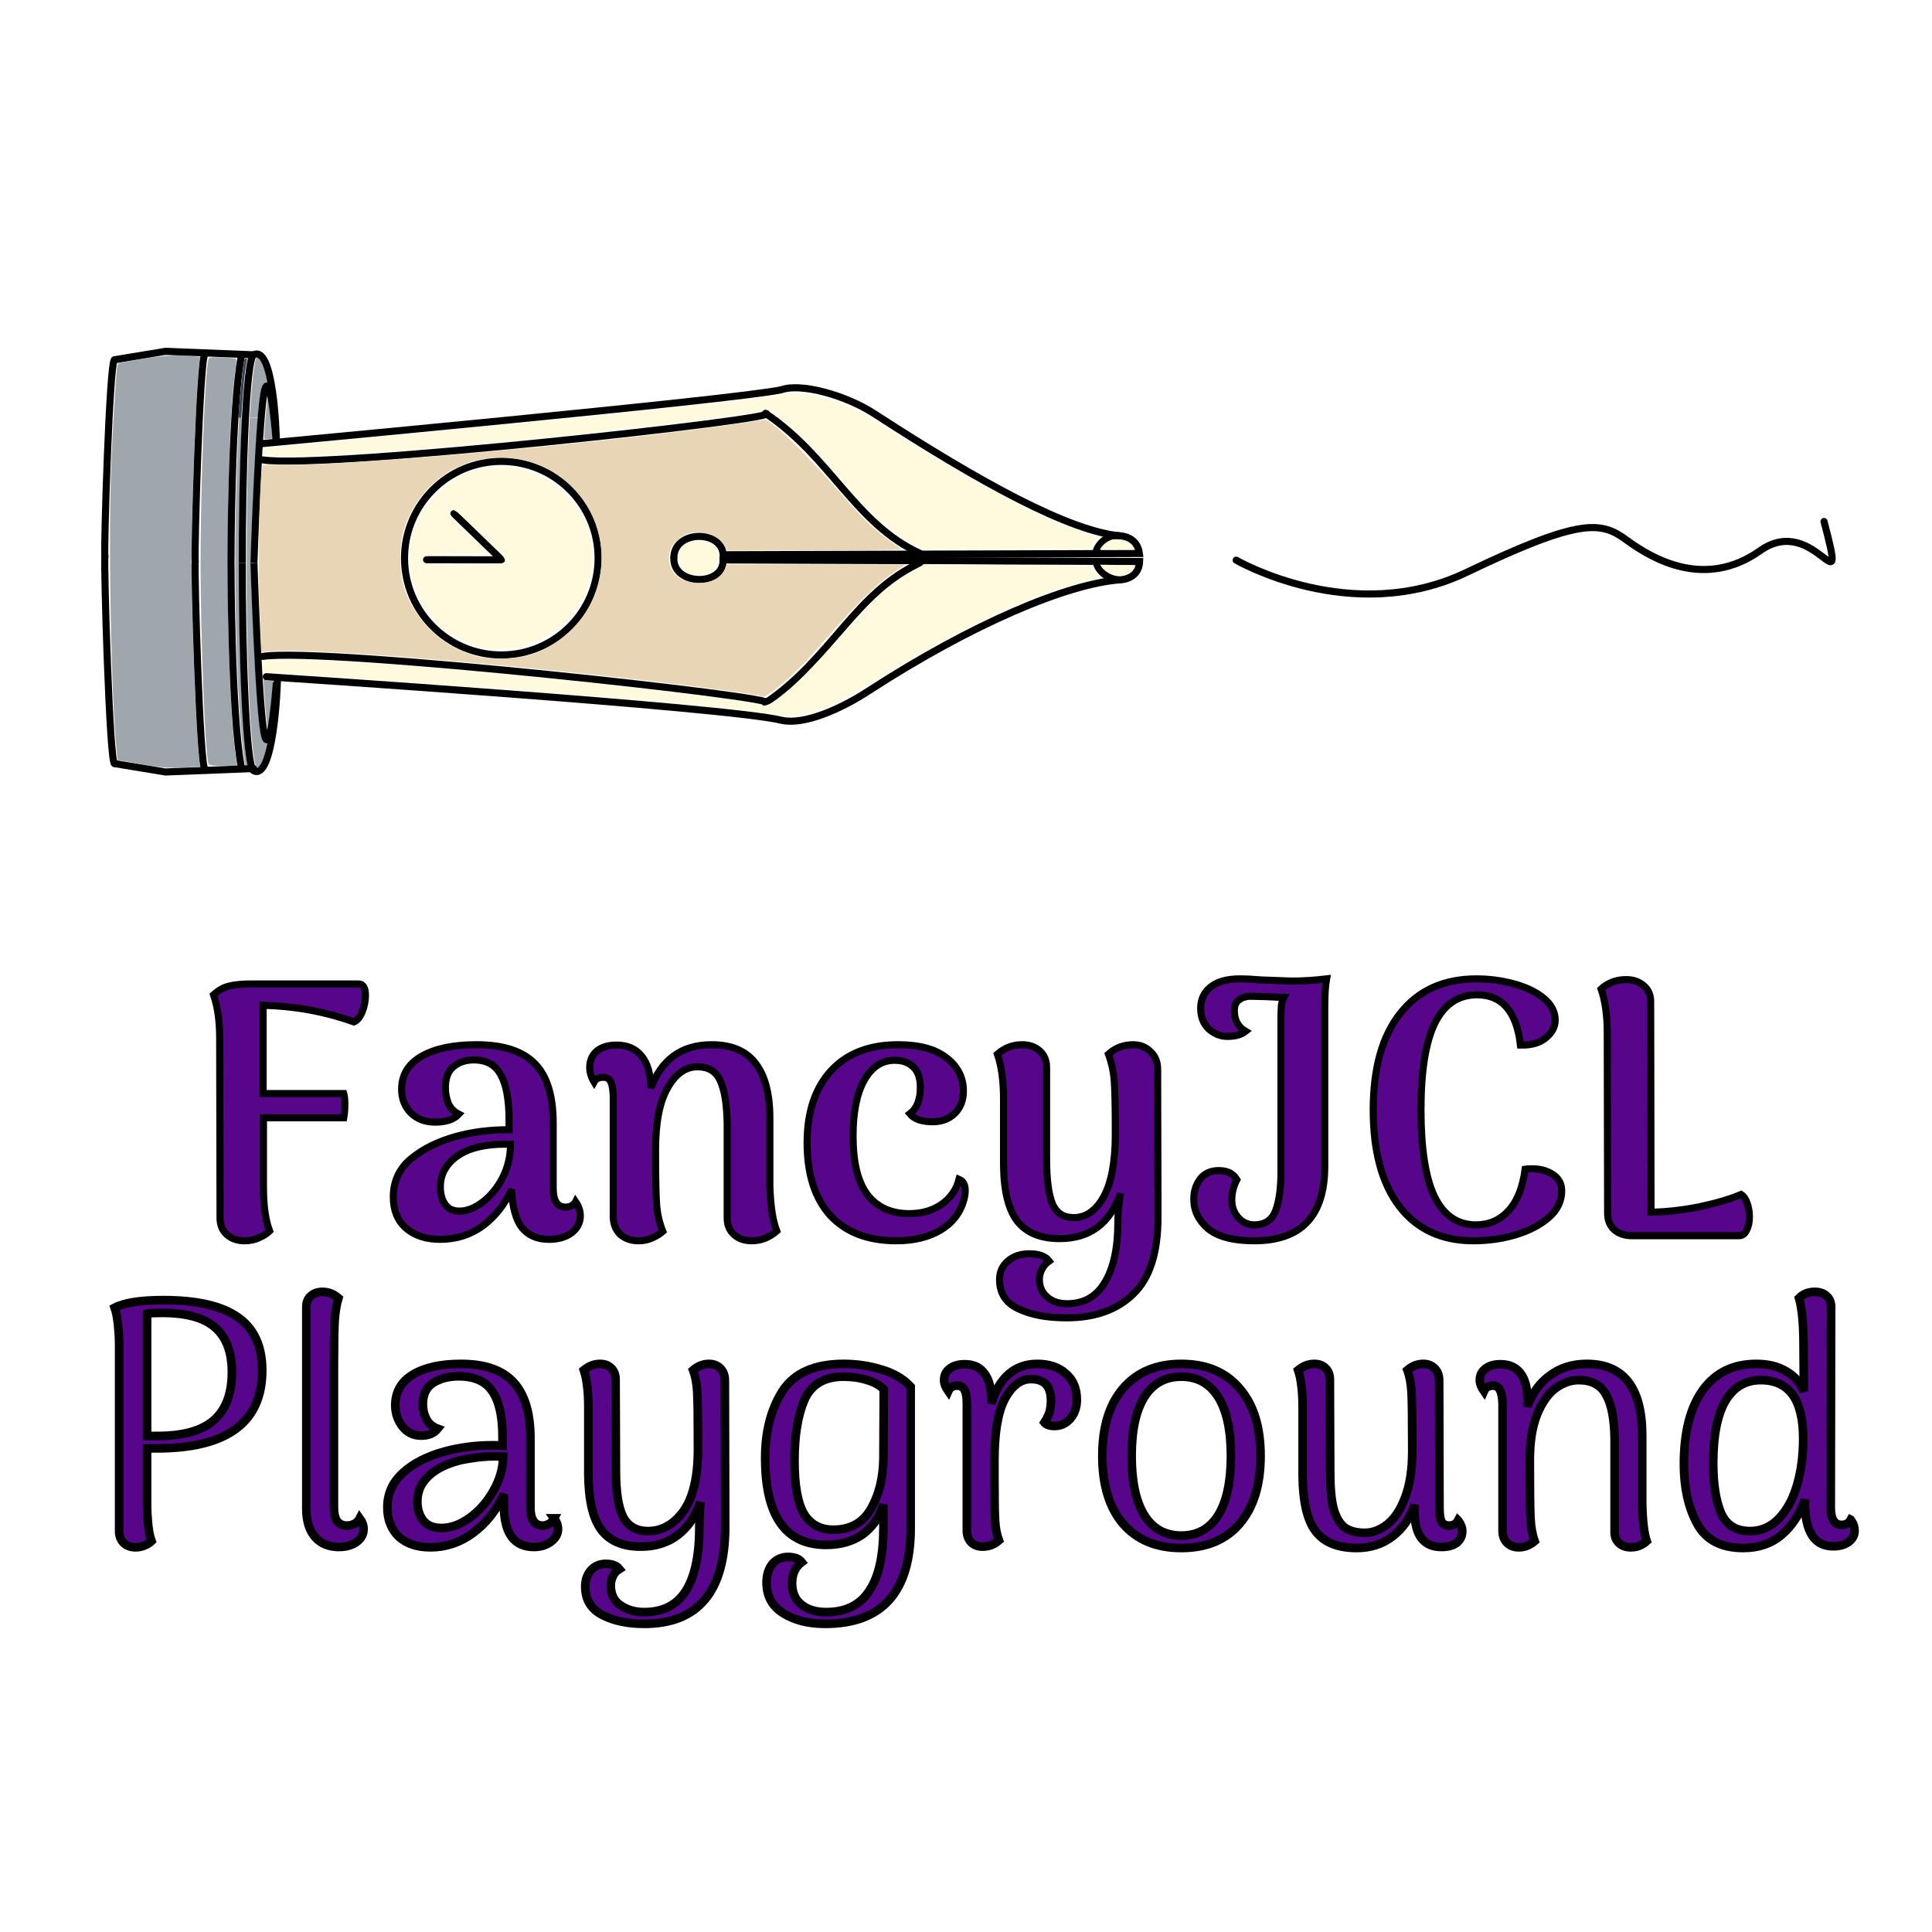 <?xml version="1.0" encoding="UTF-8" standalone="no"?>
<!-- Created with Inkscape (http://www.inkscape.org/) -->

<svg
   width="282.008mm"
   height="282.008mm"
   viewBox="0 0 282.008 282.008"
   version="1.1"
   id="svg5"
   inkscape:version="1.1.2 (0a00cf5339, 2022-02-04, custom)"
   sodipodi:docname="logo_plain.svg"
   inkscape:export-filename="/home/ogomez/repos/FancyJCL/logo.png"
   inkscape:export-xdpi="96"
   inkscape:export-ydpi="96"
   xmlns:inkscape="http://www.inkscape.org/namespaces/inkscape"
   xmlns:sodipodi="http://sodipodi.sourceforge.net/DTD/sodipodi-0.dtd"
   xmlns="http://www.w3.org/2000/svg"
   xmlns:svg="http://www.w3.org/2000/svg">
  <sodipodi:namedview
     id="namedview7"
     pagecolor="#ffffff"
     bordercolor="#ffffff"
     borderopacity="1"
     inkscape:pageshadow="0"
     inkscape:pageopacity="1"
     inkscape:pagecheckerboard="true"
     inkscape:document-units="mm"
     showgrid="false"
     inkscape:zoom="0.64"
     inkscape:cx="469.53125"
     inkscape:cy="643.75"
     inkscape:window-width="1916"
     inkscape:window-height="1047"
     inkscape:window-x="1920"
     inkscape:window-y="29"
     inkscape:window-maximized="1"
     inkscape:current-layer="layer1"
     fit-margin-top="0"
     fit-margin-left="0"
     fit-margin-right="0"
     fit-margin-bottom="0"
     borderlayer="false"
     width="535.679mm" />
  <defs
     id="defs2">
    <rect
       x="182.908"
       y="616.708"
       width="1199.297"
       height="299.358"
       id="rect4844" />
    <rect
       x="396.664"
       y="329.986"
       width="497.661"
       height="211.709"
       id="rect3597" />
    <filter
       style="color-interpolation-filters:sRGB"
       inkscape:label="Drop Shadow"
       id="filter1938"
       x="-0.039"
       y="-0.179"
       width="1.078"
       height="1.356">
      <feFlood
         flood-opacity="0.737"
         flood-color="rgb(0,0,0)"
         result="flood"
         id="feFlood1928" />
      <feComposite
         in="flood"
         in2="SourceGraphic"
         operator="in"
         result="composite1"
         id="feComposite1930" />
      <feGaussianBlur
         in="composite1"
         stdDeviation="2.6"
         result="blur"
         id="feGaussianBlur1932" />
      <feOffset
         dx="0"
         dy="0"
         result="offset"
         id="feOffset1934" />
      <feComposite
         in="SourceGraphic"
         in2="offset"
         operator="over"
         result="composite2"
         id="feComposite1936" />
    </filter>
    <filter
       style="color-interpolation-filters:sRGB"
       inkscape:label="Drop Shadow"
       id="filter24528"
       x="-0.033"
       y="-0.187"
       width="1.069"
       height="1.355">
      <feFlood
         flood-opacity="0.737"
         flood-color="rgb(0,0,0)"
         result="flood"
         id="feFlood24518" />
      <feComposite
         in="flood"
         in2="SourceGraphic"
         operator="in"
         result="composite1"
         id="feComposite24520" />
      <feGaussianBlur
         in="composite1"
         stdDeviation="2.6"
         result="blur"
         id="feGaussianBlur24522" />
      <feOffset
         dx="0"
         dy="0"
         result="offset"
         id="feOffset24524" />
      <feComposite
         in="SourceGraphic"
         in2="offset"
         operator="over"
         result="composite2"
         id="feComposite24526" />
    </filter>
    <filter
       style="color-interpolation-filters:sRGB"
       inkscape:label="Drop Shadow"
       id="filter24540"
       x="-1.315"
       y="-1.69"
       width="3.507"
       height="4.201">
      <feFlood
         flood-opacity="0.737"
         flood-color="rgb(0,0,0)"
         result="flood"
         id="feFlood24530" />
      <feComposite
         in="flood"
         in2="SourceGraphic"
         operator="in"
         result="composite1"
         id="feComposite24532" />
      <feGaussianBlur
         in="composite1"
         stdDeviation="2.6"
         result="blur"
         id="feGaussianBlur24534" />
      <feOffset
         dx="0"
         dy="0"
         result="offset"
         id="feOffset24536" />
      <feComposite
         in="SourceGraphic"
         in2="offset"
         operator="over"
         result="composite2"
         id="feComposite24538" />
    </filter>
    <filter
       style="color-interpolation-filters:sRGB"
       inkscape:label="Drop Shadow"
       id="filter24552"
       x="-0.165"
       y="-0.165"
       width="1.329"
       height="1.329">
      <feFlood
         flood-opacity="0.737"
         flood-color="rgb(0,0,0)"
         result="flood"
         id="feFlood24542" />
      <feComposite
         in="flood"
         in2="SourceGraphic"
         operator="in"
         result="composite1"
         id="feComposite24544" />
      <feGaussianBlur
         in="composite1"
         stdDeviation="2.6"
         result="blur"
         id="feGaussianBlur24546" />
      <feOffset
         dx="0"
         dy="0"
         result="offset"
         id="feOffset24548" />
      <feComposite
         in="SourceGraphic"
         in2="offset"
         operator="over"
         result="composite2"
         id="feComposite24550" />
    </filter>
    <filter
       style="color-interpolation-filters:sRGB"
       inkscape:label="Drop Shadow"
       id="filter24564"
       x="-0.424"
       y="-204.678"
       width="1.848"
       height="410.356">
      <feFlood
         flood-opacity="0.737"
         flood-color="rgb(0,0,0)"
         result="flood"
         id="feFlood24554" />
      <feComposite
         in="flood"
         in2="SourceGraphic"
         operator="in"
         result="composite1"
         id="feComposite24556" />
      <feGaussianBlur
         in="composite1"
         stdDeviation="2.6"
         result="blur"
         id="feGaussianBlur24558" />
      <feOffset
         dx="0"
         dy="0"
         result="offset"
         id="feOffset24560" />
      <feComposite
         in="SourceGraphic"
         in2="offset"
         operator="over"
         result="composite2"
         id="feComposite24562" />
    </filter>
    <filter
       style="color-interpolation-filters:sRGB"
       inkscape:label="Drop Shadow"
       id="filter24576"
       x="-0.666"
       y="-0.689"
       width="2.332"
       height="2.377">
      <feFlood
         flood-opacity="0.737"
         flood-color="rgb(0,0,0)"
         result="flood"
         id="feFlood24566" />
      <feComposite
         in="flood"
         in2="SourceGraphic"
         operator="in"
         result="composite1"
         id="feComposite24568" />
      <feGaussianBlur
         in="composite1"
         stdDeviation="2.6"
         result="blur"
         id="feGaussianBlur24570" />
      <feOffset
         dx="0"
         dy="0"
         result="offset"
         id="feOffset24572" />
      <feComposite
         in="SourceGraphic"
         in2="offset"
         operator="over"
         result="composite2"
         id="feComposite24574" />
    </filter>
    <filter
       style="color-interpolation-filters:sRGB"
       inkscape:label="Drop Shadow"
       id="filter24588"
       x="-0.036"
       y="-0.195"
       width="1.073"
       height="1.391">
      <feFlood
         flood-opacity="0.737"
         flood-color="rgb(0,0,0)"
         result="flood"
         id="feFlood24578" />
      <feComposite
         in="flood"
         in2="SourceGraphic"
         operator="in"
         result="composite1"
         id="feComposite24580" />
      <feGaussianBlur
         in="composite1"
         stdDeviation="2.6"
         result="blur"
         id="feGaussianBlur24582" />
      <feOffset
         dx="0"
         dy="0"
         result="offset"
         id="feOffset24584" />
      <feComposite
         in="SourceGraphic"
         in2="offset"
         operator="over"
         result="composite2"
         id="feComposite24586" />
    </filter>
    <filter
       style="color-interpolation-filters:sRGB"
       inkscape:label="Drop Shadow"
       id="filter24600"
       x="-1.368"
       y="-1.458"
       width="3.591"
       height="4.095">
      <feFlood
         flood-opacity="0.737"
         flood-color="rgb(0,0,0)"
         result="flood"
         id="feFlood24590" />
      <feComposite
         in="flood"
         in2="SourceGraphic"
         operator="in"
         result="composite1"
         id="feComposite24592" />
      <feGaussianBlur
         in="composite1"
         stdDeviation="2.6"
         result="blur"
         id="feGaussianBlur24594" />
      <feOffset
         dx="0"
         dy="0"
         result="offset"
         id="feOffset24596" />
      <feComposite
         in="SourceGraphic"
         in2="offset"
         operator="over"
         result="composite2"
         id="feComposite24598" />
    </filter>
    <filter
       style="color-interpolation-filters:sRGB"
       inkscape:label="Drop Shadow"
       id="filter24612"
       x="-0.935"
       y="-0.152"
       width="2.871"
       height="1.288">
      <feFlood
         flood-opacity="0.737"
         flood-color="rgb(0,0,0)"
         result="flood"
         id="feFlood24602" />
      <feComposite
         in="flood"
         in2="SourceGraphic"
         operator="in"
         result="composite1"
         id="feComposite24604" />
      <feGaussianBlur
         in="composite1"
         stdDeviation="2.6"
         result="blur"
         id="feGaussianBlur24606" />
      <feOffset
         dx="0"
         dy="0"
         result="offset"
         id="feOffset24608" />
      <feComposite
         in="SourceGraphic"
         in2="offset"
         operator="over"
         result="composite2"
         id="feComposite24610" />
    </filter>
    <filter
       style="color-interpolation-filters:sRGB"
       inkscape:label="Drop Shadow"
       id="filter24624"
       x="-0.906"
       y="-0.136"
       width="2.812"
       height="1.288">
      <feFlood
         flood-opacity="0.737"
         flood-color="rgb(0,0,0)"
         result="flood"
         id="feFlood24614" />
      <feComposite
         in="flood"
         in2="SourceGraphic"
         operator="in"
         result="composite1"
         id="feComposite24616" />
      <feGaussianBlur
         in="composite1"
         stdDeviation="2.6"
         result="blur"
         id="feGaussianBlur24618" />
      <feOffset
         dx="0"
         dy="0"
         result="offset"
         id="feOffset24620" />
      <feComposite
         in="SourceGraphic"
         in2="offset"
         operator="over"
         result="composite2"
         id="feComposite24622" />
    </filter>
    <filter
       style="color-interpolation-filters:sRGB"
       inkscape:label="Drop Shadow"
       id="filter24636"
       x="-1.421"
       y="-0.18"
       width="3.842"
       height="1.34">
      <feFlood
         flood-opacity="0.737"
         flood-color="rgb(0,0,0)"
         result="flood"
         id="feFlood24626" />
      <feComposite
         in="flood"
         in2="SourceGraphic"
         operator="in"
         result="composite1"
         id="feComposite24628" />
      <feGaussianBlur
         in="composite1"
         stdDeviation="2.6"
         result="blur"
         id="feGaussianBlur24630" />
      <feOffset
         dx="0"
         dy="0"
         result="offset"
         id="feOffset24632" />
      <feComposite
         in="SourceGraphic"
         in2="offset"
         operator="over"
         result="composite2"
         id="feComposite24634" />
    </filter>
    <filter
       style="color-interpolation-filters:sRGB"
       inkscape:label="Drop Shadow"
       id="filter24648"
       x="-1.421"
       y="-0.16"
       width="3.842"
       height="1.34">
      <feFlood
         flood-opacity="0.737"
         flood-color="rgb(0,0,0)"
         result="flood"
         id="feFlood24638" />
      <feComposite
         in="flood"
         in2="SourceGraphic"
         operator="in"
         result="composite1"
         id="feComposite24640" />
      <feGaussianBlur
         in="composite1"
         stdDeviation="2.6"
         result="blur"
         id="feGaussianBlur24642" />
      <feOffset
         dx="0"
         dy="0"
         result="offset"
         id="feOffset24644" />
      <feComposite
         in="SourceGraphic"
         in2="offset"
         operator="over"
         result="composite2"
         id="feComposite24646" />
    </filter>
    <filter
       style="color-interpolation-filters:sRGB"
       inkscape:label="Drop Shadow"
       id="filter24660"
       x="-0.229"
       y="-3.781"
       width="1.458"
       height="8.56">
      <feFlood
         flood-opacity="0.737"
         flood-color="rgb(0,0,0)"
         result="flood"
         id="feFlood24650" />
      <feComposite
         in="flood"
         in2="SourceGraphic"
         operator="in"
         result="composite1"
         id="feComposite24652" />
      <feGaussianBlur
         in="composite1"
         stdDeviation="2.6"
         result="blur"
         id="feGaussianBlur24654" />
      <feOffset
         dx="0"
         dy="0"
         result="offset"
         id="feOffset24656" />
      <feComposite
         in="SourceGraphic"
         in2="offset"
         operator="over"
         result="composite2"
         id="feComposite24658" />
    </filter>
    <filter
       style="color-interpolation-filters:sRGB"
       inkscape:label="Drop Shadow"
       id="filter24672"
       x="-3.068"
       y="-0.155"
       width="7.136"
       height="1.311">
      <feFlood
         flood-opacity="0.737"
         flood-color="rgb(0,0,0)"
         result="flood"
         id="feFlood24662" />
      <feComposite
         in="flood"
         in2="SourceGraphic"
         operator="in"
         result="composite1"
         id="feComposite24664" />
      <feGaussianBlur
         in="composite1"
         stdDeviation="2.6"
         result="blur"
         id="feGaussianBlur24666" />
      <feOffset
         dx="0"
         dy="0"
         result="offset"
         id="feOffset24668" />
      <feComposite
         in="SourceGraphic"
         in2="offset"
         operator="over"
         result="composite2"
         id="feComposite24670" />
    </filter>
    <filter
       style="color-interpolation-filters:sRGB"
       inkscape:label="Drop Shadow"
       id="filter24684"
       x="-3.232"
       y="-0.154"
       width="7.464"
       height="1.307">
      <feFlood
         flood-opacity="0.737"
         flood-color="rgb(0,0,0)"
         result="flood"
         id="feFlood24674" />
      <feComposite
         in="flood"
         in2="SourceGraphic"
         operator="in"
         result="composite1"
         id="feComposite24676" />
      <feGaussianBlur
         in="composite1"
         stdDeviation="2.6"
         result="blur"
         id="feGaussianBlur24678" />
      <feOffset
         dx="0"
         dy="0"
         result="offset"
         id="feOffset24680" />
      <feComposite
         in="SourceGraphic"
         in2="offset"
         operator="over"
         result="composite2"
         id="feComposite24682" />
    </filter>
    <filter
       style="color-interpolation-filters:sRGB"
       inkscape:label="Drop Shadow"
       id="filter24696"
       x="-0.229"
       y="-3.779"
       width="1.458"
       height="8.56">
      <feFlood
         flood-opacity="0.737"
         flood-color="rgb(0,0,0)"
         result="flood"
         id="feFlood24686" />
      <feComposite
         in="flood"
         in2="SourceGraphic"
         operator="in"
         result="composite1"
         id="feComposite24688" />
      <feGaussianBlur
         in="composite1"
         stdDeviation="2.6"
         result="blur"
         id="feGaussianBlur24690" />
      <feOffset
         dx="0"
         dy="0"
         result="offset"
         id="feOffset24692" />
      <feComposite
         in="SourceGraphic"
         in2="offset"
         operator="over"
         result="composite2"
         id="feComposite24694" />
    </filter>
    <filter
       style="color-interpolation-filters:sRGB"
       inkscape:label="Drop Shadow"
       id="filter24708"
       x="-3.068"
       y="-0.155"
       width="7.136"
       height="1.311">
      <feFlood
         flood-opacity="0.737"
         flood-color="rgb(0,0,0)"
         result="flood"
         id="feFlood24698" />
      <feComposite
         in="flood"
         in2="SourceGraphic"
         operator="in"
         result="composite1"
         id="feComposite24700" />
      <feGaussianBlur
         in="composite1"
         stdDeviation="2.6"
         result="blur"
         id="feGaussianBlur24702" />
      <feOffset
         dx="0"
         dy="0"
         result="offset"
         id="feOffset24704" />
      <feComposite
         in="SourceGraphic"
         in2="offset"
         operator="over"
         result="composite2"
         id="feComposite24706" />
    </filter>
    <filter
       style="color-interpolation-filters:sRGB"
       inkscape:label="Drop Shadow"
       id="filter24720"
       x="-3.232"
       y="-0.154"
       width="7.464"
       height="1.307">
      <feFlood
         flood-opacity="0.737"
         flood-color="rgb(0,0,0)"
         result="flood"
         id="feFlood24710" />
      <feComposite
         in="flood"
         in2="SourceGraphic"
         operator="in"
         result="composite1"
         id="feComposite24712" />
      <feGaussianBlur
         in="composite1"
         stdDeviation="2.6"
         result="blur"
         id="feGaussianBlur24714" />
      <feOffset
         dx="0"
         dy="0"
         result="offset"
         id="feOffset24716" />
      <feComposite
         in="SourceGraphic"
         in2="offset"
         operator="over"
         result="composite2"
         id="feComposite24718" />
    </filter>
    <filter
       style="color-interpolation-filters:sRGB"
       inkscape:label="Drop Shadow"
       id="filter24732"
       x="-3.232"
       y="-0.162"
       width="7.464"
       height="1.324">
      <feFlood
         flood-opacity="0.737"
         flood-color="rgb(0,0,0)"
         result="flood"
         id="feFlood24722" />
      <feComposite
         in="flood"
         in2="SourceGraphic"
         operator="in"
         result="composite1"
         id="feComposite24724" />
      <feGaussianBlur
         in="composite1"
         stdDeviation="2.6"
         result="blur"
         id="feGaussianBlur24726" />
      <feOffset
         dx="0"
         dy="0"
         result="offset"
         id="feOffset24728" />
      <feComposite
         in="SourceGraphic"
         in2="offset"
         operator="over"
         result="composite2"
         id="feComposite24730" />
    </filter>
    <filter
       style="color-interpolation-filters:sRGB"
       inkscape:label="Drop Shadow"
       id="filter24744"
       x="-3.232"
       y="-0.154"
       width="7.464"
       height="1.307">
      <feFlood
         flood-opacity="0.737"
         flood-color="rgb(0,0,0)"
         result="flood"
         id="feFlood24734" />
      <feComposite
         in="flood"
         in2="SourceGraphic"
         operator="in"
         result="composite1"
         id="feComposite24736" />
      <feGaussianBlur
         in="composite1"
         stdDeviation="2.6"
         result="blur"
         id="feGaussianBlur24738" />
      <feOffset
         dx="0"
         dy="0"
         result="offset"
         id="feOffset24740" />
      <feComposite
         in="SourceGraphic"
         in2="offset"
         operator="over"
         result="composite2"
         id="feComposite24742" />
    </filter>
    <filter
       style="color-interpolation-filters:sRGB"
       inkscape:label="Drop Shadow"
       id="filter24756"
       x="-0.206"
       y="-0.228"
       width="1.413"
       height="1.455">
      <feFlood
         flood-opacity="0.737"
         flood-color="rgb(0,0,0)"
         result="flood"
         id="feFlood24746" />
      <feComposite
         in="flood"
         in2="SourceGraphic"
         operator="in"
         result="composite1"
         id="feComposite24748" />
      <feGaussianBlur
         in="composite1"
         stdDeviation="2.6"
         result="blur"
         id="feGaussianBlur24750" />
      <feOffset
         dx="0"
         dy="0"
         result="offset"
         id="feOffset24752" />
      <feComposite
         in="SourceGraphic"
         in2="offset"
         operator="over"
         result="composite2"
         id="feComposite24754" />
    </filter>
    <filter
       style="color-interpolation-filters:sRGB"
       inkscape:label="Drop Shadow"
       id="filter24768"
       x="-0.063"
       y="-0.668"
       width="1.126"
       height="2.338">
      <feFlood
         flood-opacity="0.737"
         flood-color="rgb(0,0,0)"
         result="flood"
         id="feFlood24758" />
      <feComposite
         in="flood"
         in2="SourceGraphic"
         operator="in"
         result="composite1"
         id="feComposite24760" />
      <feGaussianBlur
         in="composite1"
         stdDeviation="2.6"
         result="blur"
         id="feGaussianBlur24762" />
      <feOffset
         dx="0"
         dy="0"
         result="offset"
         id="feOffset24764" />
      <feComposite
         in="SourceGraphic"
         in2="offset"
         operator="over"
         result="composite2"
         id="feComposite24766" />
    </filter>
    <filter
       style="color-interpolation-filters:sRGB"
       inkscape:label="Drop Shadow"
       id="filter24780"
       x="-0.206"
       y="-0.228"
       width="1.413"
       height="1.455">
      <feFlood
         flood-opacity="0.737"
         flood-color="rgb(0,0,0)"
         result="flood"
         id="feFlood24770" />
      <feComposite
         in="flood"
         in2="SourceGraphic"
         operator="in"
         result="composite1"
         id="feComposite24772" />
      <feGaussianBlur
         in="composite1"
         stdDeviation="2.6"
         result="blur"
         id="feGaussianBlur24774" />
      <feOffset
         dx="0"
         dy="0"
         result="offset"
         id="feOffset24776" />
      <feComposite
         in="SourceGraphic"
         in2="offset"
         operator="over"
         result="composite2"
         id="feComposite24778" />
    </filter>
    <filter
       style="color-interpolation-filters:sRGB"
       inkscape:label="Drop Shadow"
       id="filter24792"
       x="-0.063"
       y="-0.669"
       width="1.126"
       height="2.338">
      <feFlood
         flood-opacity="0.737"
         flood-color="rgb(0,0,0)"
         result="flood"
         id="feFlood24782" />
      <feComposite
         in="flood"
         in2="SourceGraphic"
         operator="in"
         result="composite1"
         id="feComposite24784" />
      <feGaussianBlur
         in="composite1"
         stdDeviation="2.6"
         result="blur"
         id="feGaussianBlur24786" />
      <feOffset
         dx="0"
         dy="0"
         result="offset"
         id="feOffset24788" />
      <feComposite
         in="SourceGraphic"
         in2="offset"
         operator="over"
         result="composite2"
         id="feComposite24790" />
    </filter>
    <filter
       style="color-interpolation-filters:sRGB"
       inkscape:label="Drop Shadow"
       id="filter24804"
       x="-0.041"
       y="-0.041"
       width="1.082"
       height="1.082">
      <feFlood
         flood-opacity="0.737"
         flood-color="rgb(0,0,0)"
         result="flood"
         id="feFlood24794" />
      <feComposite
         in="flood"
         in2="SourceGraphic"
         operator="in"
         result="composite1"
         id="feComposite24796" />
      <feGaussianBlur
         in="composite1"
         stdDeviation="2.6"
         result="blur"
         id="feGaussianBlur24798" />
      <feOffset
         dx="0"
         dy="0"
         result="offset"
         id="feOffset24800" />
      <feComposite
         in="SourceGraphic"
         in2="offset"
         operator="over"
         result="composite2"
         id="feComposite24802" />
    </filter>
    <filter
       style="color-interpolation-filters:sRGB"
       inkscape:label="Drop Shadow"
       id="filter24816"
       x="-0.012"
       y="-0.027"
       width="1.023"
       height="1.054">
      <feFlood
         flood-opacity="0.737"
         flood-color="rgb(0,0,0)"
         result="flood"
         id="feFlood24806" />
      <feComposite
         in="flood"
         in2="SourceGraphic"
         operator="in"
         result="composite1"
         id="feComposite24808" />
      <feGaussianBlur
         in="composite1"
         stdDeviation="2.6"
         result="blur"
         id="feGaussianBlur24810" />
      <feOffset
         dx="0"
         dy="0"
         result="offset"
         id="feOffset24812" />
      <feComposite
         in="SourceGraphic"
         in2="offset"
         operator="over"
         result="composite2"
         id="feComposite24814" />
    </filter>
    <filter
       style="color-interpolation-filters:sRGB"
       inkscape:label="Drop Shadow"
       id="filter24828"
       x="-0.009"
       y="-0.048"
       width="1.018"
       height="1.096">
      <feFlood
         flood-opacity="0.737"
         flood-color="rgb(0,0,0)"
         result="flood"
         id="feFlood24818" />
      <feComposite
         in="flood"
         in2="SourceGraphic"
         operator="in"
         result="composite1"
         id="feComposite24820" />
      <feGaussianBlur
         in="composite1"
         stdDeviation="2.6"
         result="blur"
         id="feGaussianBlur24822" />
      <feOffset
         dx="0"
         dy="0"
         result="offset"
         id="feOffset24824" />
      <feComposite
         in="SourceGraphic"
         in2="offset"
         operator="over"
         result="composite2"
         id="feComposite24826" />
    </filter>
    <filter
       style="color-interpolation-filters:sRGB"
       inkscape:label="Drop Shadow"
       id="filter24840"
       x="-0.041"
       y="-0.041"
       width="1.082"
       height="1.082">
      <feFlood
         flood-opacity="0.737"
         flood-color="rgb(0,0,0)"
         result="flood"
         id="feFlood24830" />
      <feComposite
         in="flood"
         in2="SourceGraphic"
         operator="in"
         result="composite1"
         id="feComposite24832" />
      <feGaussianBlur
         in="composite1"
         stdDeviation="2.6"
         result="blur"
         id="feGaussianBlur24834" />
      <feOffset
         dx="0"
         dy="0"
         result="offset"
         id="feOffset24836" />
      <feComposite
         in="SourceGraphic"
         in2="offset"
         operator="over"
         result="composite2"
         id="feComposite24838" />
    </filter>
    <filter
       style="color-interpolation-filters:sRGB"
       inkscape:label="Drop Shadow"
       id="filter24852"
       x="-0.009"
       y="-0.049"
       width="1.018"
       height="1.098">
      <feFlood
         flood-opacity="0.737"
         flood-color="rgb(0,0,0)"
         result="flood"
         id="feFlood24842" />
      <feComposite
         in="flood"
         in2="SourceGraphic"
         operator="in"
         result="composite1"
         id="feComposite24844" />
      <feGaussianBlur
         in="composite1"
         stdDeviation="2.6"
         result="blur"
         id="feGaussianBlur24846" />
      <feOffset
         dx="0"
         dy="0"
         result="offset"
         id="feOffset24848" />
      <feComposite
         in="SourceGraphic"
         in2="offset"
         operator="over"
         result="composite2"
         id="feComposite24850" />
    </filter>
    <filter
       style="color-interpolation-filters:sRGB"
       inkscape:label="Drop Shadow"
       id="filter24864"
       x="-0.221"
       y="-0.729"
       width="1.442"
       height="2.457">
      <feFlood
         flood-opacity="0.737"
         flood-color="rgb(0,0,0)"
         result="flood"
         id="feFlood24854" />
      <feComposite
         in="flood"
         in2="SourceGraphic"
         operator="in"
         result="composite1"
         id="feComposite24856" />
      <feGaussianBlur
         in="composite1"
         stdDeviation="2.6"
         result="blur"
         id="feGaussianBlur24858" />
      <feOffset
         dx="0"
         dy="0"
         result="offset"
         id="feOffset24860" />
      <feComposite
         in="SourceGraphic"
         in2="offset"
         operator="over"
         result="composite2"
         id="feComposite24862" />
    </filter>
    <filter
       style="color-interpolation-filters:sRGB"
       inkscape:label="Drop Shadow"
       id="filter24876"
       x="-0.221"
       y="-0.669"
       width="1.442"
       height="2.339">
      <feFlood
         flood-opacity="0.737"
         flood-color="rgb(0,0,0)"
         result="flood"
         id="feFlood24866" />
      <feComposite
         in="flood"
         in2="SourceGraphic"
         operator="in"
         result="composite1"
         id="feComposite24868" />
      <feGaussianBlur
         in="composite1"
         stdDeviation="2.6"
         result="blur"
         id="feGaussianBlur24870" />
      <feOffset
         dx="0"
         dy="0"
         result="offset"
         id="feOffset24872" />
      <feComposite
         in="SourceGraphic"
         in2="offset"
         operator="over"
         result="composite2"
         id="feComposite24874" />
    </filter>
    <filter
       style="color-interpolation-filters:sRGB"
       inkscape:label="Drop Shadow"
       id="filter24888"
       x="-0.185"
       y="-0.228"
       width="1.37"
       height="1.456">
      <feFlood
         flood-opacity="0.737"
         flood-color="rgb(0,0,0)"
         result="flood"
         id="feFlood24878" />
      <feComposite
         in="flood"
         in2="SourceGraphic"
         operator="in"
         result="composite1"
         id="feComposite24880" />
      <feGaussianBlur
         in="composite1"
         stdDeviation="2.6"
         result="blur"
         id="feGaussianBlur24882" />
      <feOffset
         dx="0"
         dy="0"
         result="offset"
         id="feOffset24884" />
      <feComposite
         in="SourceGraphic"
         in2="offset"
         operator="over"
         result="composite2"
         id="feComposite24886" />
    </filter>
    <filter
       style="color-interpolation-filters:sRGB"
       inkscape:label="Drop Shadow"
       id="filter24900"
       x="-0.205"
       y="-0.018"
       width="1.409"
       height="1.037">
      <feFlood
         flood-opacity="0.737"
         flood-color="rgb(0,0,0)"
         result="flood"
         id="feFlood24890" />
      <feComposite
         in="flood"
         in2="SourceGraphic"
         operator="in"
         result="composite1"
         id="feComposite24892" />
      <feGaussianBlur
         in="composite1"
         stdDeviation="2.6"
         result="blur"
         id="feGaussianBlur24894" />
      <feOffset
         dx="0"
         dy="0"
         result="offset"
         id="feOffset24896" />
      <feComposite
         in="SourceGraphic"
         in2="offset"
         operator="over"
         result="composite2"
         id="feComposite24898" />
    </filter>
    <filter
       style="color-interpolation-filters:sRGB"
       inkscape:label="Drop Shadow"
       id="filter24912"
       x="-0.361"
       y="-0.021"
       width="1.722"
       height="1.043">
      <feFlood
         flood-opacity="0.737"
         flood-color="rgb(0,0,0)"
         result="flood"
         id="feFlood24902" />
      <feComposite
         in="flood"
         in2="SourceGraphic"
         operator="in"
         result="composite1"
         id="feComposite24904" />
      <feGaussianBlur
         in="composite1"
         stdDeviation="2.6"
         result="blur"
         id="feGaussianBlur24906" />
      <feOffset
         dx="0"
         dy="0"
         result="offset"
         id="feOffset24908" />
      <feComposite
         in="SourceGraphic"
         in2="offset"
         operator="over"
         result="composite2"
         id="feComposite24910" />
    </filter>
    <filter
       style="color-interpolation-filters:sRGB"
       inkscape:label="Drop Shadow"
       id="filter24924"
       x="-0.694"
       y="-0.153"
       width="2.387"
       height="1.305">
      <feFlood
         flood-opacity="0.737"
         flood-color="rgb(0,0,0)"
         result="flood"
         id="feFlood24914" />
      <feComposite
         in="flood"
         in2="SourceGraphic"
         operator="in"
         result="composite1"
         id="feComposite24916" />
      <feGaussianBlur
         in="composite1"
         stdDeviation="2.6"
         result="blur"
         id="feGaussianBlur24918" />
      <feOffset
         dx="0"
         dy="0"
         result="offset"
         id="feOffset24920" />
      <feComposite
         in="SourceGraphic"
         in2="offset"
         operator="over"
         result="composite2"
         id="feComposite24922" />
    </filter>
    <filter
       style="color-interpolation-filters:sRGB"
       inkscape:label="Drop Shadow"
       id="filter24936"
       x="-0.606"
       y="-0.022"
       width="2.211"
       height="1.043">
      <feFlood
         flood-opacity="0.737"
         flood-color="rgb(0,0,0)"
         result="flood"
         id="feFlood24926" />
      <feComposite
         in="flood"
         in2="SourceGraphic"
         operator="in"
         result="composite1"
         id="feComposite24928" />
      <feGaussianBlur
         in="composite1"
         stdDeviation="2.6"
         result="blur"
         id="feGaussianBlur24930" />
      <feOffset
         dx="0"
         dy="0"
         result="offset"
         id="feOffset24932" />
      <feComposite
         in="SourceGraphic"
         in2="offset"
         operator="over"
         result="composite2"
         id="feComposite24934" />
    </filter>
    <filter
       style="color-interpolation-filters:sRGB"
       inkscape:label="Drop Shadow"
       id="filter24948"
       x="-0.424"
       y="-0.125"
       width="1.848"
       height="1.25">
      <feFlood
         flood-opacity="0.737"
         flood-color="rgb(0,0,0)"
         result="flood"
         id="feFlood24938" />
      <feComposite
         in="flood"
         in2="SourceGraphic"
         operator="in"
         result="composite1"
         id="feComposite24940" />
      <feGaussianBlur
         in="composite1"
         stdDeviation="2.6"
         result="blur"
         id="feGaussianBlur24942" />
      <feOffset
         dx="0"
         dy="0"
         result="offset"
         id="feOffset24944" />
      <feComposite
         in="SourceGraphic"
         in2="offset"
         operator="over"
         result="composite2"
         id="feComposite24946" />
    </filter>
    <filter
       style="color-interpolation-filters:sRGB"
       inkscape:label="Drop Shadow"
       id="filter24960"
       x="-0.884"
       y="-0.126"
       width="2.768"
       height="1.252">
      <feFlood
         flood-opacity="0.737"
         flood-color="rgb(0,0,0)"
         result="flood"
         id="feFlood24950" />
      <feComposite
         in="flood"
         in2="SourceGraphic"
         operator="in"
         result="composite1"
         id="feComposite24952" />
      <feGaussianBlur
         in="composite1"
         stdDeviation="2.6"
         result="blur"
         id="feGaussianBlur24954" />
      <feOffset
         dx="0"
         dy="0"
         result="offset"
         id="feOffset24956" />
      <feComposite
         in="SourceGraphic"
         in2="offset"
         operator="over"
         result="composite2"
         id="feComposite24958" />
    </filter>
    <filter
       style="color-interpolation-filters:sRGB"
       inkscape:label="Drop Shadow"
       id="filter24972"
       x="-0.083"
       y="-0.018"
       width="1.166"
       height="1.036">
      <feFlood
         flood-opacity="0.737"
         flood-color="rgb(0,0,0)"
         result="flood"
         id="feFlood24962" />
      <feComposite
         in="flood"
         in2="SourceGraphic"
         operator="in"
         result="composite1"
         id="feComposite24964" />
      <feGaussianBlur
         in="composite1"
         stdDeviation="2.6"
         result="blur"
         id="feGaussianBlur24966" />
      <feOffset
         dx="0"
         dy="0"
         result="offset"
         id="feOffset24968" />
      <feComposite
         in="SourceGraphic"
         in2="offset"
         operator="over"
         result="composite2"
         id="feComposite24970" />
    </filter>
    <filter
       style="color-interpolation-filters:sRGB"
       inkscape:label="Drop Shadow"
       id="filter24984"
       x="-0.893"
       y="-0.182"
       width="2.786"
       height="1.364">
      <feFlood
         flood-opacity="0.737"
         flood-color="rgb(0,0,0)"
         result="flood"
         id="feFlood24974" />
      <feComposite
         in="flood"
         in2="SourceGraphic"
         operator="in"
         result="composite1"
         id="feComposite24976" />
      <feGaussianBlur
         in="composite1"
         stdDeviation="2.6"
         result="blur"
         id="feGaussianBlur24978" />
      <feOffset
         dx="0"
         dy="0"
         result="offset"
         id="feOffset24980" />
      <feComposite
         in="SourceGraphic"
         in2="offset"
         operator="over"
         result="composite2"
         id="feComposite24982" />
    </filter>
    <filter
       style="color-interpolation-filters:sRGB"
       inkscape:label="Drop Shadow"
       id="filter26060"
       x="-0.053"
       y="-0.439"
       width="1.107"
       height="1.879">
      <feFlood
         flood-opacity="0.737"
         flood-color="rgb(0,0,0)"
         result="flood"
         id="feFlood26050" />
      <feComposite
         in="flood"
         in2="SourceGraphic"
         operator="in"
         result="composite1"
         id="feComposite26052" />
      <feGaussianBlur
         in="composite1"
         stdDeviation="2.6"
         result="blur"
         id="feGaussianBlur26054" />
      <feOffset
         dx="0"
         dy="0"
         result="offset"
         id="feOffset26056" />
      <feComposite
         in="SourceGraphic"
         in2="offset"
         operator="over"
         result="composite2"
         id="feComposite26058" />
    </filter>
    <filter
       style="color-interpolation-filters:sRGB"
       inkscape:label="Drop Shadow"
       id="filter1938-4"
       x="-0.039"
       y="-0.179"
       width="1.078"
       height="1.356">
      <feFlood
         flood-opacity="0.737"
         flood-color="rgb(0,0,0)"
         result="flood"
         id="feFlood1928-8" />
      <feComposite
         in="flood"
         in2="SourceGraphic"
         operator="in"
         result="composite1"
         id="feComposite1930-7" />
      <feGaussianBlur
         in="composite1"
         stdDeviation="2.6"
         result="blur"
         id="feGaussianBlur1932-1" />
      <feOffset
         dx="0"
         dy="0"
         result="offset"
         id="feOffset1934-7" />
      <feComposite
         in="SourceGraphic"
         in2="offset"
         operator="over"
         result="composite2"
         id="feComposite1936-2" />
    </filter>
    <filter
       style="color-interpolation-filters:sRGB"
       inkscape:label="Drop Shadow"
       id="filter30707"
       x="-0.034"
       y="-0.175"
       width="1.067"
       height="1.35">
      <feFlood
         flood-opacity="0.737"
         flood-color="rgb(0,0,0)"
         result="flood"
         id="feFlood30697" />
      <feComposite
         in="flood"
         in2="SourceGraphic"
         operator="in"
         result="composite1"
         id="feComposite30699" />
      <feGaussianBlur
         in="composite1"
         stdDeviation="2.6"
         result="blur"
         id="feGaussianBlur30701" />
      <feOffset
         dx="0"
         dy="0"
         result="offset"
         id="feOffset30703" />
      <feComposite
         in="SourceGraphic"
         in2="offset"
         operator="over"
         result="composite2"
         id="feComposite30705" />
    </filter>
  </defs>
  <g
     inkscape:label="Layer 1"
     inkscape:groupmode="layer"
     id="layer1"
     transform="translate(27.279,219.955)">
    <g
       aria-label="FancyJCL"
       transform="matrix(1.32,0,0,1.32,-523.403,-516.457)"
       id="text3595"
       style="font-weight:800;font-size:40px;line-height:1.25;font-family:'Arima Madurai';-inkscape-font-specification:'Arima Madurai, Ultra-Bold';white-space:pre;shape-inside:url(#rect3597);fill:#57068c;fill-opacity:1;stroke:#000000;stroke-width:0.785;filter:url(#filter1938)">
      <path
         d="m 415.504,333.429 q 0.76,0 0.76,1.28 0,0.88 -0.36,1.8 -0.36,0.88 -0.92,1.12 -4.8,-1.72 -10.04,-1.84 v 9.76 h 8.92 q 0.12,0.4 0.12,1.2 0,0.8 -0.12,1.48 h -8.88 v 7.6 q 0,3.16 0.68,4.92 -0.4,0.4 -1.12,0.72 -0.72,0.36 -1.64,0.36 -1.2,0 -1.96,-0.68 -0.76,-0.68 -0.76,-1.84 l -0.04,-19.84 q 0,-2.88 -0.68,-4.84 0.84,-0.76 1.72,-0.96 0.88,-0.24 2.56,-0.24 z"
         id="path1733"
         style="fill:#57068c;fill-opacity:1" />
      <path
         d="m 439.504,357.509 q 0.52,0.76 0.52,1.56 0,1.12 -0.96,1.88 -0.96,0.72 -2.52,0.72 -1.92,0 -2.96,-1.28 -1.04,-1.32 -1.16,-4.24 -1.16,2.52 -3.2,4.04 -2.04,1.48 -4.72,1.48 -2.32,0 -3.76,-1.24 -1.4,-1.24 -1.4,-3.44 0,-2.56 1.92,-4.2 1.96,-1.64 4.96,-2.48 2.68,-0.76 5.92,-0.76 v -1.04 q 0,-3.4 -0.92,-5.04 -0.88,-1.64 -2.96,-1.64 -1.4,0 -2.28,0.76 -0.88,0.72 -0.88,2.32 0,0.92 0.32,1.72 0.36,0.8 1.16,1.2 -0.4,0.44 -1.12,0.68 -0.68,0.2 -1.48,0.2 -1.68,0 -2.72,-1.04 -1,-1.04 -1,-2.6 0,-2.36 2.2,-3.64 2.24,-1.28 6.08,-1.28 4.4,0 6.44,2.08 2.04,2.04 2.04,6.6 v 7.16 q 0,2.12 1.36,2.12 0.28,0 0.6,-0.12 0.32,-0.16 0.52,-0.48 z m -12.84,1.04 q 1.24,0 2.56,-1 1.32,-1 2.2,-2.68 0.88,-1.72 0.88,-3.72 -3.2,-0.08 -5.08,0.84 -1.24,0.6 -1.96,1.6 -0.72,1 -0.72,2.28 0,1.16 0.52,1.92 0.52,0.76 1.6,0.76 z"
         id="path1735"
         style="fill:#57068c;fill-opacity:1" />
      <path
         d="m 460.984,355.829 q 0.12,3.32 0.76,4.92 -1.24,1.08 -2.76,1.08 -1.2,0 -1.96,-0.68 -0.76,-0.68 -0.76,-1.84 v -10.32 q -0.04,-3.28 -0.76,-4.84 -0.68,-1.56 -2.52,-1.56 -2,0 -3.32,2.36 -1.32,2.32 -1.32,6.84 0,4.56 0.12,6.08 0.12,1.52 0.68,2.92 -0.44,0.4 -1.16,0.72 -0.68,0.32 -1.52,0.32 -1.24,0 -2.04,-0.72 -0.76,-0.76 -0.76,-2 v -13.28 q -0.04,-1.12 -0.28,-1.6 -0.24,-0.48 -0.8,-0.48 -0.76,0 -1.04,0.52 -0.48,-0.8 -0.48,-1.6 0,-1.12 0.76,-1.8 0.8,-0.68 2.2,-0.68 1.8,0 2.76,1.2 1,1.16 1.04,3.56 0.84,-2.32 2.52,-3.56 1.68,-1.24 4.2,-1.24 3.28,0 4.84,2.04 1.6,2.04 1.6,6.08 z"
         id="path1737"
         style="fill:#57068c;fill-opacity:1" />
      <path
         d="m 474.984,361.829 q -4.72,0 -7.32,-2.8 -2.56,-2.84 -2.56,-8.04 0,-5.08 2.64,-7.96 2.64,-2.88 7.44,-2.88 3.48,0 5.32,1.44 1.88,1.44 1.88,3.68 0,1.52 -0.96,2.48 -0.96,0.92 -2.44,0.92 -0.76,0 -1.48,-0.2 -0.68,-0.24 -1.04,-0.68 1.16,-0.88 1.16,-2.92 0,-1.56 -0.8,-2.28 -0.76,-0.72 -2.04,-0.72 -2.12,0 -3.36,2.2 -1.24,2.2 -1.24,6.16 0,4.44 1.6,6.52 1.64,2.08 4.6,2.08 2.12,0 3.6,-1.04 1.48,-1.04 1.92,-2.76 0.68,0.28 0.68,1.24 0,0.48 -0.16,1.08 -0.6,2.12 -2.6,3.32 -2,1.16 -4.84,1.16 z"
         id="path1739"
         style="fill:#57068c;fill-opacity:1" />
      <path
         d="m 503.904,359.189 q 0,5.92 -2.72,8.52 -2.68,2.64 -7.4,2.64 -3.24,0 -5.32,-1 -2.08,-0.96 -2.08,-3.24 0,-1.24 0.92,-2.04 0.92,-0.8 2.4,-0.8 1.56,0 2.16,0.8 -0.52,0.36 -0.8,0.92 -0.28,0.56 -0.28,1.08 0,1.24 0.84,1.96 0.84,0.76 2.24,0.76 2.76,0 4.16,-2.36 1.44,-2.36 1.44,-6.64 0,-1.12 0.28,-3.2 -1.72,5 -6.72,5 -3.12,0 -4.64,-1.88 -1.52,-1.92 -1.56,-6.28 v -7.28 q 0,-3 -0.68,-4.96 1.2,-1.04 2.72,-1.04 1.2,0 1.96,0.68 0.76,0.68 0.76,1.84 v 10.04 q 0,3.44 0.64,5 0.64,1.56 2.36,1.56 2.04,0 3.32,-2.32 1.28,-2.36 1.28,-6.88 0,-4.48 -0.12,-5.96 -0.12,-1.52 -0.64,-2.92 1.16,-1.04 2.72,-1.04 1.16,0 1.92,0.76 0.8,0.72 0.8,1.96 z"
         id="path1741"
         style="fill:#57068c;fill-opacity:1" />
      <path
         d="m 514.544,361.829 q -3.44,0 -5.08,-1.32 -1.6,-1.36 -1.6,-3.28 0,-1.28 0.68,-2.2 0.72,-0.96 2.08,-0.96 0.72,0 1.2,0.24 0.48,0.24 0.8,0.76 -0.56,1.08 -0.56,2.24 0,1.16 0.72,1.96 0.72,0.8 1.76,0.8 1.76,0 2.36,-1.56 0.6,-1.56 0.6,-4.4 v -16.76 q 0,-0.96 0.04,-1.52 0.08,-0.56 0.28,-0.92 -0.6,0 -1.96,-0.08 l -1.68,-0.04 q -0.8,0 -1.32,0.4 -0.52,0.36 -0.52,1.2 0,1.56 1.24,2.28 -0.72,0.56 -2,0.56 -1.16,0 -2.08,-0.84 -0.88,-0.84 -0.88,-2.28 0,-1.48 1.12,-2.36 1.12,-0.88 3.2,-0.88 1.08,0 2.44,0.12 l 3.28,0.12 q 1.88,0 3.88,-0.24 -0.2,1.12 -0.2,3.08 v 17.64 q 0,8.24 -7.8,8.24 z"
         id="path1743"
         style="fill:#57068c;fill-opacity:1" />
      <path
         d="m 538.784,361.829 q -5.24,0 -8.16,-3.76 -2.92,-3.8 -2.92,-10.72 0,-6.92 3,-10.68 3,-3.8 8.4,-3.8 2.2,0 4.2,0.56 2.04,0.56 3.28,1.6 1.24,1.04 1.24,2.4 0,1.12 -1.04,1.96 -1,0.84 -2.8,0.8 -0.64,-5.56 -4.8,-5.56 -3.12,0 -4.68,3.16 -1.52,3.16 -1.52,9.56 0,6.4 1.48,9.56 1.52,3.16 4.6,3.16 2.16,0 3.6,-1.56 1.44,-1.56 1.84,-4.6 0.24,-0.04 0.76,-0.04 1.36,0 2.32,0.64 0.96,0.64 0.96,1.8 0,1.68 -1.4,2.92 -1.4,1.24 -3.64,1.92 -2.24,0.68 -4.72,0.68 z"
         id="path1745"
         style="fill:#57068c;fill-opacity:1" />
      <path
         d="m 558.424,358.669 q 2.56,-0.04 5.36,-0.6 2.8,-0.6 4.6,-1.36 0.44,0.28 0.68,1 0.24,0.68 0.24,1.48 0,0.88 -0.32,1.48 -0.28,0.6 -0.84,0.6 h -11.8 q -1.2,0 -1.96,-0.64 -0.76,-0.68 -0.76,-1.84 l -0.04,-19.92 q 0,-2.92 -0.68,-4.88 0.4,-0.4 1.12,-0.72 0.72,-0.32 1.64,-0.32 1.2,0 1.96,0.68 0.76,0.64 0.76,1.76 z"
         id="path1747"
         style="fill:#57068c;fill-opacity:1" />
    </g>
    <path
       style="fill:none;stroke:#000000;stroke-width:1.565;stroke-linecap:butt;stroke-linejoin:miter;stroke-miterlimit:4;stroke-dasharray:none;stroke-opacity:1;filter:url(#filter24528)"
       d="m 68.91,-123.849 c 0,0 105.359,-9.762 114.791,-11.908 4.393,-1.547 14.278,1.261 20.424,5.254 23.254,15.109 43.195,26.106 54.626,27.011 0,0 3.427,0.216 3.883,3.844 l -91.766,0.281 c -0.37,-5.543 -10.887,-5.49 -10.896,0.732"
       id="path2839"
       sodipodi:nodetypes="ccscccc"
       transform="matrix(0.662,0,0,0.662,-34.825,-73.197)" />
    <path
       style="fill:none;stroke:#000000;stroke-width:1.565;stroke-linecap:butt;stroke-linejoin:miter;stroke-miterlimit:4;stroke-dasharray:none;stroke-opacity:1;filter:url(#filter24540)"
       d="m 253.017,-99.44 c -0.089,-1.678 2.298,-4.607 5.339,-4.098"
       id="path4640"
       sodipodi:nodetypes="cc"
       transform="matrix(0.662,0,0,0.662,-34.825,-73.197)" />
    <circle
       style="fill:#57068c;fill-opacity:0.013;stroke:#000000;stroke-width:1.565;stroke-miterlimit:4;stroke-dasharray:none;stroke-opacity:1;filter:url(#filter24552)"
       id="path6442"
       cx="-125.172"
       cy="14.055"
       r="21.344"
       transform="matrix(-0.662,0,0,0.662,-36.966,-147.785)" />
    <path
       style="fill:none;stroke:#000000;stroke-width:1.565;stroke-linecap:round;stroke-linejoin:miter;stroke-miterlimit:4;stroke-dasharray:none;stroke-opacity:1;filter:url(#filter24564)"
       d="m 122.023,-98.246 c -16.57,-0.034 -16.57,-0.034 -16.57,-0.034"
       id="path6791"
       sodipodi:nodetypes="cc"
       transform="matrix(0.662,0,0,0.662,-34.825,-73.197)" />
    <path
       style="fill:none;stroke:#000000;stroke-width:1.565;stroke-linecap:round;stroke-linejoin:round;stroke-miterlimit:4;stroke-dasharray:none;stroke-opacity:1;filter:url(#filter24576)"
       d="M 122.023,-98.246 C 111.477,-108.442 111.477,-108.442 111.477,-108.442"
       id="path6793"
       sodipodi:nodetypes="cc"
       transform="matrix(0.662,0,0,0.662,-34.825,-73.197)" />
    <path
       style="fill:none;stroke:#000000;stroke-width:1.565;stroke-linecap:round;stroke-linejoin:miter;stroke-miterlimit:4;stroke-dasharray:none;stroke-opacity:1;filter:url(#filter24588)"
       d="m 70.124,-72.48 c 0,0 101.873,6.667 113.647,9.619 4.871,1.074 12.863,-2.402 19.008,-6.395 23.254,-15.109 43.991,-23.668 55.423,-24.573 0,0 4.311,0.046 4.468,-4.047 l -91.833,-0.352 c 0.169,5.912 -11.046,5.731 -10.865,-0.406"
       id="path2839-7"
       sodipodi:nodetypes="ccscccc"
       transform="matrix(0.662,0,0,0.662,-34.825,-73.197)" />
    <path
       style="fill:none;stroke:#000000;stroke-width:1.565;stroke-linecap:butt;stroke-linejoin:miter;stroke-miterlimit:4;stroke-dasharray:none;stroke-opacity:1;filter:url(#filter24600)"
       d="m 253.069,-98.119 c 0.027,1.79 2.18,4.14 5.133,4.289"
       id="path4640-7"
       sodipodi:nodetypes="cc"
       transform="matrix(0.662,0,0,0.662,-34.825,-73.197)" />
    <path
       style="fill:none;stroke:#000000;stroke-width:1.565;stroke-linecap:butt;stroke-linejoin:miter;stroke-miterlimit:4;stroke-dasharray:none;stroke-opacity:1;filter:url(#filter24612)"
       d="m 72.329,-123.919 c 0.021,-2.772 -0.696,-21.725 -4.992,-19.533 -1.756,0.719 -2.577,27.838 -2.511,45.854"
       id="path8810"
       sodipodi:nodetypes="ccc"
       transform="matrix(0.662,0,0,0.662,-34.825,-73.197)" />
    <path
       style="fill:none;stroke:#000000;stroke-width:1.565;stroke-linecap:butt;stroke-linejoin:miter;stroke-miterlimit:4;stroke-dasharray:none;stroke-opacity:1;filter:url(#filter24624)"
       d="m 72.573,-72.386 c 0.021,2.772 -0.94,22.835 -5.237,20.643 -1.756,-0.719 -2.577,-27.838 -2.511,-45.854"
       id="path8810-1"
       sodipodi:nodetypes="ccc"
       transform="matrix(0.662,0,0,0.662,-34.825,-73.197)" />
    <path
       style="fill:none;stroke:#000000;stroke-width:1.565;stroke-linecap:butt;stroke-linejoin:miter;stroke-miterlimit:4;stroke-dasharray:none;stroke-opacity:1;filter:url(#filter24636)"
       d="m 72.329,-123.919 c 0,0 -1.236,-16.397 -2.544,-11.935 -1.308,4.462 -2.397,38.283 -2.397,38.283"
       id="path14134"
       transform="matrix(0.662,0,0,0.662,-34.825,-73.197)" />
    <path
       style="fill:none;stroke:#000000;stroke-width:1.565;stroke-linecap:butt;stroke-linejoin:miter;stroke-miterlimit:4;stroke-dasharray:none;stroke-opacity:1;filter:url(#filter24648)"
       d="m 72.329,-71.223 c 0,0 -1.236,16.397 -2.544,11.935 -1.308,-4.462 -2.397,-38.283 -2.397,-38.283"
       id="path14134-2"
       transform="matrix(0.662,0,0,0.662,-34.825,-73.197)" />
    <path
       style="fill:none;stroke:#000000;stroke-width:1.565;stroke-linecap:round;stroke-linejoin:miter;stroke-miterlimit:4;stroke-dasharray:none;stroke-opacity:1;filter:url(#filter24660)"
       d="m 67.337,-143.452 -19.461,-0.769 -11.21,1.858"
       id="path14280"
       sodipodi:nodetypes="ccc"
       transform="matrix(0.662,0,0,0.662,-34.825,-73.197)" />
    <path
       style="fill:none;stroke:#000000;stroke-width:1.565;stroke-linecap:round;stroke-linejoin:miter;stroke-miterlimit:4;stroke-dasharray:none;stroke-opacity:1;filter:url(#filter24672)"
       d="m 64.617,-143.223 c -2.276,11.821 -2.289,45.171 -2.289,45.171"
       id="path14282"
       sodipodi:nodetypes="cc"
       transform="matrix(0.662,0,0,0.662,-34.825,-73.197)" />
    <path
       style="fill:none;stroke:#000000;stroke-width:1.565;stroke-linecap:round;stroke-linejoin:miter;stroke-miterlimit:4;stroke-dasharray:none;stroke-opacity:1;filter:url(#filter24684)"
       d="m 56.585,-143.525 c -1.122,-0.147 -2.391,44.059 -2.141,45.68"
       id="path14735"
       sodipodi:nodetypes="cc"
       transform="matrix(0.662,0,0,0.662,-34.825,-73.197)" />
    <path
       style="fill:none;stroke:#000000;stroke-width:1.565;stroke-linecap:round;stroke-linejoin:miter;stroke-miterlimit:4;stroke-dasharray:none;stroke-opacity:1;filter:url(#filter24696)"
       d="m 67.337,-52.239 -19.461,0.769 -11.21,-1.858"
       id="path14280-8"
       sodipodi:nodetypes="ccc"
       transform="matrix(0.662,0,0,0.662,-34.825,-73.197)" />
    <path
       style="fill:none;stroke:#000000;stroke-width:1.565;stroke-linecap:round;stroke-linejoin:miter;stroke-miterlimit:4;stroke-dasharray:none;stroke-opacity:1;filter:url(#filter24708)"
       d="m 64.617,-52.467 c -2.276,-11.821 -2.289,-45.171 -2.289,-45.171"
       id="path14282-9"
       sodipodi:nodetypes="cc"
       transform="matrix(0.662,0,0,0.662,-34.825,-73.197)" />
    <path
       style="fill:none;stroke:#000000;stroke-width:1.565;stroke-linecap:round;stroke-linejoin:miter;stroke-miterlimit:4;stroke-dasharray:none;stroke-opacity:1;filter:url(#filter24720)"
       d="m 56.585,-52.166 c -1.122,0.147 -2.391,-44.059 -2.141,-45.68"
       id="path14735-3"
       sodipodi:nodetypes="cc"
       transform="matrix(0.662,0,0,0.662,-34.825,-73.197)" />
    <path
       style="fill:none;stroke:#000000;stroke-width:1.565;stroke-linecap:round;stroke-linejoin:miter;stroke-miterlimit:4;stroke-dasharray:none;stroke-opacity:1;filter:url(#filter24732)"
       d="m 36.666,-142.363 c -1.122,-0.147 -2.391,41.735 -2.141,43.355"
       id="path14735-1"
       sodipodi:nodetypes="cc"
       transform="matrix(0.662,0,0,0.662,-34.825,-73.197)" />
    <path
       style="fill:none;stroke:#000000;stroke-width:1.565;stroke-linecap:round;stroke-linejoin:miter;stroke-miterlimit:4;stroke-dasharray:none;stroke-opacity:1;filter:url(#filter24744)"
       d="m 36.666,-53.328 c -1.122,0.147 -2.391,-44.059 -2.141,-45.68"
       id="path14735-3-0"
       sodipodi:nodetypes="cc"
       transform="matrix(0.662,0,0,0.662,-34.825,-73.197)" />
    <path
       style="fill:none;stroke:#000000;stroke-width:1.565;stroke-linecap:round;stroke-linejoin:miter;stroke-miterlimit:4;stroke-dasharray:none;stroke-opacity:1;filter:url(#filter24756)"
       d="m 214.242,-99.679 c -14.238,-6.49 -19.693,-21.223 -34.039,-30.847"
       id="path15199"
       sodipodi:nodetypes="cc"
       transform="matrix(0.662,0,0,0.662,-34.825,-73.197)" />
    <path
       style="fill:none;stroke:#000000;stroke-width:1.565;stroke-linecap:round;stroke-linejoin:miter;stroke-miterlimit:4;stroke-dasharray:none;stroke-opacity:1;filter:url(#filter24768)"
       d="m 69.389,-120.281 c 13.565,2.118 116.528,-9.268 110.814,-10.244"
       id="path15633"
       sodipodi:nodetypes="cc"
       transform="matrix(0.662,0,0,0.662,-34.825,-73.197)" />
    <path
       style="fill:none;stroke:#000000;stroke-width:1.565;stroke-linecap:round;stroke-linejoin:miter;stroke-miterlimit:4;stroke-dasharray:none;stroke-opacity:1;filter:url(#filter24780)"
       d="m 214.242,-97.562 c -14.238,6.49 -19.693,21.223 -34.039,30.847"
       id="path15199-6"
       sodipodi:nodetypes="cc"
       transform="matrix(0.662,0,0,0.662,-34.825,-73.197)" />
    <path
       style="fill:none;stroke:#000000;stroke-width:1.565;stroke-linecap:round;stroke-linejoin:miter;stroke-miterlimit:4;stroke-dasharray:none;stroke-opacity:1;filter:url(#filter24792)"
       d="m 69.389,-76.959 c 13.565,-2.118 116.528,9.268 110.814,10.244"
       id="path15633-8"
       sodipodi:nodetypes="cc"
       transform="matrix(0.662,0,0,0.662,-34.825,-73.197)" />
    <path
       style="opacity:0.597;fill:#000000;fill-opacity:0.012;stroke:none;stroke-width:15.352;stroke-linecap:round;stroke-linejoin:round;stroke-miterlimit:4;stroke-dasharray:none;stroke-opacity:1;filter:url(#filter24804)"
       d="m 450.881,126.112 c -26.736,-8.724 -46.334,-31.418 -52.679,-61.003 -5.569,-25.967 8.922,-59.244 32.642,-74.955 32.327,-21.413 73.446,-15.72 99.395,13.76 41.583,47.241 10.002,120.46 -53.844,124.834 -8.104,0.555 -19.271,-0.598 -25.515,-2.636 z m 26.947,-69.451 c 2.246,-3.634 -38.377,-43.684 -44.309,-43.684 -7.209,0 -4.183,5.124 12.245,20.738 l 16.221,15.417 -26.45,0.09 c -25.13,0.086 -31.725,1.937 -28.054,7.877 2.362,3.822 67.967,3.413 70.347,-0.438 z"
       id="path18544"
       transform="matrix(0.175,0,0,0.175,-36.966,-147.785)" />
    <path
       style="opacity:1;fill:#e8d5b5;fill-opacity:1;stroke:none;stroke-width:7.676;stroke-linecap:round;stroke-linejoin:round;stroke-miterlimit:4;stroke-dasharray:none;stroke-opacity:1;filter:url(#filter24816)"
       d="m 689.617,168.154 c -0.969,-0.969 -44.811,-7.017 -84.884,-11.709 C 465.964,140.197 313.832,128.012 282.652,130.648 l -9.484,0.802 v -5.924 c 0,-3.258 -0.64,-19.257 -1.421,-35.553 -1.323,-27.572 0.04,-96.991 2.168,-110.411 l 0.669,-4.218 22.327,-0.006 c 63.185,-0.018 273.764,-19.383 375.138,-34.497 l 21.895,-3.264 5.247,3.636 c 9.676,6.705 31.004,28.088 52.979,53.116 23.121,26.333 31.695,34.721 45.275,44.297 4.639,3.271 8.99,6.431 9.668,7.021 0.678,0.59 -31.745,1.073 -72.052,1.073 h -73.285 l -2.35,-4.364 c -4.519,-8.392 -18.047,-12.964 -29.351,-9.92 -7.461,2.009 -15.072,9.47 -16.292,15.97 -2.979,15.88 8.402,26.534 27.077,25.344 9.542,-0.608 16.182,-4.585 18.996,-11.379 l 1.645,-3.972 h 74.57 74.57 l -9.733,6.51 c -13.876,9.281 -26.686,21.695 -52.204,50.59 -23.977,27.151 -31.177,34.449 -45.271,45.89 -8.009,6.501 -12.084,8.498 -13.814,6.767 z M 496.374,134.239 c 21.593,-6.422 41.982,-23.527 51.734,-43.399 26.986,-54.996 -9.578,-118.168 -70.368,-121.577 -38.974,-2.186 -73.498,22.016 -85.495,59.936 -3.777,11.937 -4.022,34.987 -0.497,46.718 6.697,22.285 23.49,42.417 43.718,52.411 6.02,2.974 15.034,6.253 20.03,7.286 11.102,2.296 30.76,1.635 40.878,-1.374 z"
       id="path22072"
       transform="matrix(0.175,0,0,0.175,-36.966,-147.785)" />
    <path
       style="opacity:1;fill:#fffade;fill-opacity:1;stroke:none;stroke-width:10.855;stroke-linecap:round;stroke-linejoin:round;stroke-miterlimit:4;stroke-dasharray:none;stroke-opacity:1;filter:url(#filter24828)"
       d="M 812.263,38.999 C 796.673,29.811 780.377,14.459 751.762,-17.996 729.473,-43.275 717.961,-54.468 701.59,-66.781 c -6.033,-4.537 -7.504,-4.906 -12.847,-3.22 -19.431,6.132 -208.825,26.783 -312.519,34.077 -81.867,5.758 -101.856,5.779 -101.856,0.107 0,-2.98 -5.636,-2.305 115.62,-13.843 161.745,-15.39 267.217,-26.469 305.432,-32.085 24.06,-3.536 32.561,-3.379 47.428,0.872 17.666,5.052 29.052,10.634 52.898,25.93 63.077,40.463 120.92,71.537 156.402,84.021 16.958,5.966 19.428,7.329 16.976,9.364 -1.578,1.31 -2.87,3.519 -2.87,4.91 0,2.104 -11.941,2.528 -71.157,2.528 h -71.157 z"
       id="path22481"
       transform="matrix(0.175,0,0,0.175,-36.966,-147.785)" />
    <path
       style="opacity:1;fill:#fffade;fill-opacity:1;stroke:none;stroke-width:7.676;stroke-linecap:round;stroke-linejoin:round;stroke-miterlimit:4;stroke-dasharray:none;stroke-opacity:1;filter:url(#filter24840)"
       d="m 453.329,127.092 c -4.001,-1.188 -10.698,-4.066 -14.882,-6.395 -4.184,-2.33 -8.775,-4.846 -10.203,-5.593 -7.251,-3.792 -23.385,-26.392 -26.817,-37.566 -0.822,-2.677 -1.968,-4.866 -2.546,-4.866 -0.578,0 -0.713,-0.883 -0.298,-1.963 0.414,-1.08 0.167,-2.686 -0.549,-3.569 -0.765,-0.943 -1.088,-7.228 -0.783,-15.232 0.639,-16.786 0.797,-18.168 2.073,-18.168 0.561,0 1.02,-0.905 1.02,-2.011 0,-1.106 0.818,-3.593 1.818,-5.526 1,-1.933 2.022,-4.678 2.271,-6.1 0.249,-1.422 1.151,-3.169 2.004,-3.883 0.853,-0.714 1.729,-2.174 1.947,-3.244 0.646,-3.177 22.101,-23.957 26.674,-25.835 2.32,-0.952 4.218,-2.279 4.218,-2.949 0,-0.669 0.584,-0.856 1.298,-0.415 0.714,0.441 1.298,0.086 1.298,-0.789 0,-0.875 0.32,-1.271 0.71,-0.881 0.391,0.391 4.332,-0.469 8.76,-1.909 8.487,-2.762 35.351,-4.281 36.713,-2.077 0.378,0.612 1.675,1.127 2.882,1.144 1.207,0.017 5.698,1.499 9.981,3.293 4.282,1.794 8.283,3.386 8.891,3.538 2.57,0.641 25.582,21.171 24.709,22.045 -0.294,0.294 1.039,2.231 2.962,4.306 1.923,2.075 3.303,3.772 3.067,3.772 -0.236,0 -0.012,1.314 0.498,2.92 0.51,1.606 1.471,2.92 2.137,2.92 0.666,0 1.108,0.438 0.984,0.973 -0.124,0.535 0.88,4.477 2.233,8.76 3.703,11.725 3.425,30.855 -0.633,43.473 -1.721,5.353 -3.027,10.171 -2.901,10.706 0.126,0.535 -0.389,0.973 -1.145,0.973 -0.756,0 -1.044,0.534 -0.641,1.187 0.403,0.653 0.282,1.383 -0.27,1.622 -0.552,0.239 -3.213,3.473 -5.913,7.187 -7.261,9.985 -16.687,17.858 -28.402,23.721 -5.73,2.868 -11.226,5.214 -12.214,5.214 -0.988,0 -1.796,0.438 -1.796,0.973 0,1.062 -1.203,1.18 -19.508,1.908 -8.965,0.357 -14.373,-0.102 -19.644,-1.667 z M 463.932,58.576 C 481.811,57.375 481.675,56.893 456.623,32.689 442.23,18.783 435.332,12.977 433.206,12.977 c -6.16,0 -3.032,4.863 13.257,20.608 l 16.272,15.728 -16.596,0.008 c -33.141,0.016 -42.439,1.79 -37.919,7.237 2.144,2.583 31.481,3.645 55.712,2.018 z"
       id="path22954"
       transform="matrix(0.175,0,0,0.175,-36.966,-147.785)" />
    <path
       style="opacity:1;fill:#fffade;fill-opacity:1;stroke:none;stroke-width:7.676;stroke-linecap:round;stroke-linejoin:round;stroke-miterlimit:4;stroke-dasharray:none;stroke-opacity:1;filter:url(#filter24852)"
       d="m 701.185,183.619 c -19.678,-4.093 -84.558,-10.427 -191.833,-18.728 -58.816,-4.551 -89.583,-6.788 -206.213,-14.992 -14.564,-1.025 -26.974,-1.558 -27.576,-1.185 -0.603,0.373 -1.096,-1.63 -1.096,-4.451 0,-3.479 0.66,-5.382 2.053,-5.916 6.301,-2.418 71.371,0.531 140.695,6.376 91.854,7.745 226.911,22.639 260.004,28.673 5.813,1.06 12.336,2.245 14.495,2.633 7.851,1.411 29.998,-18.364 64.346,-57.455 28.893,-32.883 40.597,-43.368 62.179,-55.706 l 8.404,-4.804 69.379,0.821 c 63.635,0.753 69.482,1.005 70.622,3.043 0.684,1.222 2.496,3.475 4.027,5.006 l 2.784,2.784 -8.402,1.548 c -12.179,2.244 -40.288,11.765 -62.247,21.084 -35.482,15.057 -70.523,33.796 -115.743,61.897 -43.959,27.317 -63.552,34.018 -85.877,29.374 z"
       id="path22993"
       transform="matrix(0.175,0,0,0.175,-36.966,-147.785)" />
    <path
       style="opacity:1;fill:#fffade;fill-opacity:1;stroke:none;stroke-width:1.919;stroke-linecap:round;stroke-linejoin:round;stroke-miterlimit:4;stroke-dasharray:none;stroke-opacity:1;filter:url(#filter24864)"
       d="m 972.796,45.884 c 0,-0.102 0.432,-0.813 0.96,-1.58 1.495,-2.173 4.163,-4.387 6.826,-5.665 2.35,-1.128 2.55,-1.166 5.87,-1.124 6.658,0.084 11.265,2.408 13.723,6.924 l 0.887,1.63 h -14.133 c -7.773,0 -14.133,-0.083 -14.133,-0.185 z"
       id="path23032"
       transform="matrix(0.175,0,0,0.175,-36.966,-147.785)" />
    <path
       style="opacity:1;fill:#fffade;fill-opacity:1;stroke:none;stroke-width:1.919;stroke-linecap:round;stroke-linejoin:round;stroke-miterlimit:4;stroke-dasharray:none;stroke-opacity:1;filter:url(#filter24876)"
       d="m 985.657,67.626 c -4.986,-0.989 -10.226,-4.523 -12.198,-8.227 l -0.416,-0.782 14.025,0.195 c 7.714,0.108 14.094,0.265 14.179,0.35 0.337,0.337 -1.218,3.164 -2.513,4.569 -2.055,2.229 -5.186,3.577 -9.715,4.184 -0.625,0.084 -2.137,-0.047 -3.361,-0.289 z"
       id="path23071"
       transform="matrix(0.175,0,0,0.175,-36.966,-147.785)" />
    <path
       style="opacity:1;fill:#fffade;fill-opacity:1;stroke:none;stroke-width:7.676;stroke-linecap:round;stroke-linejoin:round;stroke-miterlimit:4;stroke-dasharray:none;stroke-opacity:1;filter:url(#filter24888)"
       d="m 629.17,65.038 c -6.234,-2.912 -8.215,-5.897 -8.215,-12.375 0,-3.257 1.11,-5.849 3.787,-8.845 3.609,-4.039 4.224,-4.238 13.084,-4.238 8.86,0 9.475,0.199 13.084,4.238 3.942,4.412 4.78,9.203 2.607,14.916 -2.808,7.385 -15.177,10.587 -24.346,6.304 z"
       id="path23110"
       transform="matrix(0.175,0,0,0.175,-36.966,-147.785)" />
    <path
       style="opacity:1;fill:#384955;fill-opacity:1;stroke:none;stroke-width:3.78;stroke-linecap:round;stroke-linejoin:round;stroke-miterlimit:4;stroke-dasharray:none;stroke-opacity:1;filter:url(#filter24960)"
       d="m 254.413,-65.495 c 0.014,-7.548 3.753,-44.266 4.812,-47.257 0.112,-0.315 0.704,-0.574 1.316,-0.574 1.051,0 1.091,0.096 0.715,1.721 -0.711,3.071 -1.75,10.731 -2.472,18.238 -0.63,6.546 -2.08,26.592 -2.08,28.755 0,0.588 -0.342,0.838 -1.147,0.838 -1.02,0 -1.147,-0.19 -1.144,-1.721 z"
       id="path23420"
       transform="matrix(0.175,0,0,0.175,-36.966,-147.785)" />
    <g
       id="g1529"
       style="fill:#384955;fill-opacity:0.484"
       transform="matrix(0.662,0,0,0.662,-36.966,-147.785)">
      <path
         style="opacity:1;fill:#384955;fill-opacity:0.484;stroke:none;stroke-width:7.676;stroke-linecap:round;stroke-linejoin:round;stroke-miterlimit:4;stroke-dasharray:none;stroke-opacity:1;filter:url(#filter24900)"
         d="m 228.541,223.531 c -2.723,-9.091 -6.409,-104.373 -6.438,-166.431 -0.03,-63.183 3.671,-159.774 6.481,-169.155 0.639,-2.133 1.914,-2.349 11.514,-1.947 5.937,0.249 11.121,0.779 11.519,1.177 0.398,0.399 0.187,4.194 -0.47,8.435 -7.88,50.896 -8.677,235.599 -1.335,309.428 0.745,7.494 1.68,15.232 2.077,17.195 l 0.722,3.569 h -11.695 c -10.014,0 -11.793,-0.326 -12.375,-2.271 z"
         id="path23149"
         transform="scale(0.265)" />
      <path
         style="opacity:1;fill:#384955;fill-opacity:0.484;stroke:none;stroke-width:1.919;stroke-linecap:round;stroke-linejoin:round;stroke-miterlimit:4;stroke-dasharray:none;stroke-opacity:1;filter:url(#filter24912)"
         d="m 268.789,226.095 c -1.386,-1.552 -1.431,-1.712 -2.426,-8.567 -2.816,-19.409 -4.779,-59.027 -5.722,-115.496 -0.415,-24.827 -0.212,-90.003 0.345,-111.116 0.427,-16.19 1.247,-39.64 1.644,-47.042 0.168,-3.123 0.308,-6.079 0.311,-6.57 l 0.006,-0.892 h 3.451 3.451 l -0.203,2.028 c -0.754,7.533 -2.44,36.603 -3.609,62.209 -2.173,47.62 -2.355,58.599 -1.359,81.918 2.497,58.455 4.074,85.786 6.074,105.277 1.48,14.424 2.913,19.03 6.119,19.672 1.11,0.222 1.112,-0.194 -0.024,4.498 -1.575,6.504 -4.175,12.78 -6.003,14.489 l -0.923,0.863 z"
         id="path23225"
         transform="scale(0.265)" />
      <path
         style="opacity:1;fill:#384955;fill-opacity:0.484;stroke:none;stroke-width:1.919;stroke-linecap:round;stroke-linejoin:round;stroke-miterlimit:4;stroke-dasharray:none;stroke-opacity:1;filter:url(#filter24924)"
         d="m 277.778,193.846 c -0.547,-2.539 -1.795,-16.203 -2.652,-29.036 -0.268,-4.015 -0.565,-8.322 -0.66,-9.571 -0.134,-1.76 -0.091,-2.136 0.19,-1.673 0.564,0.928 2.347,1.511 4.626,1.511 2.675,0 4.106,0.293 4.106,0.841 0,0.24 -0.187,0.364 -0.416,0.276 -0.321,-0.123 -0.621,2.017 -1.309,9.337 -0.904,9.618 -2.447,22.405 -3.241,26.854 -0.367,2.057 -0.467,2.283 -0.644,1.46 z"
         id="path23264"
         transform="scale(0.265)" />
      <path
         style="opacity:1;fill:#384955;fill-opacity:0.484;stroke:none;stroke-width:1.919;stroke-linecap:round;stroke-linejoin:round;stroke-miterlimit:4;stroke-dasharray:none;stroke-opacity:1;filter:url(#filter24936)"
         d="m 259.224,225.072 c -0.707,-2.12 -2.725,-19.131 -3.725,-31.388 -3.51,-43.043 -5.266,-115.073 -4.231,-173.569 0.575,-32.5 1.854,-69.594 2.799,-81.188 l 0.205,-2.514 h 1.289 1.289 l -0.199,2.19 c -0.256,2.813 -1.058,23.259 -1.486,37.877 -1.344,45.884 -1.343,114.236 0.004,160.916 1.243,43.111 3.617,77.388 6.05,87.352 0.156,0.64 0.052,0.73 -0.84,0.73 -0.56,0 -1.079,-0.182 -1.154,-0.406 z"
         id="path23303"
         transform="scale(0.265)" />
      <path
         style="opacity:1;fill:#384955;fill-opacity:0.484;stroke:none;stroke-width:2.714;stroke-linecap:round;stroke-linejoin:round;stroke-miterlimit:4;stroke-dasharray:none;stroke-opacity:1;filter:url(#filter24948)"
         d="m 263.321,-68.707 c 1.411,-22.98 3.269,-39.764 4.866,-43.964 1.471,-3.87 5.696,2.829 8.294,13.152 0.768,3.052 1.329,5.589 1.248,5.639 -0.082,0.05 -0.756,0.289 -1.499,0.533 -2.847,0.933 -4.209,5.948 -5.592,20.599 -0.406,4.305 -0.811,8.085 -0.898,8.401 -0.109,0.39 -1.207,0.574 -3.44,0.574 h -3.281 z"
         id="path23342"
         transform="scale(0.265)" />
      <path
         style="opacity:1;fill:#384955;fill-opacity:0.484;stroke:none;stroke-width:3.468;stroke-linecap:round;stroke-linejoin:round;stroke-miterlimit:4;stroke-dasharray:none;stroke-opacity:1;filter:url(#filter24972)"
         d="m 177.559,225.216 c -6.813,-1.188 -15.121,-2.617 -18.462,-3.177 l -6.074,-1.018 -0.58,-5.673 c -4.915,-48.095 -7.331,-182.051 -4.429,-245.63 1.348,-29.528 3.569,-66.565 4.433,-73.919 0.512,-4.354 0.845,-4.958 2.979,-5.393 1.321,-0.269 9.899,-1.735 19.061,-3.258 16.829,-2.797 26.533,-3.322 40.153,-2.17 l 7.078,0.598 -0.503,3.302 c -1.728,11.352 -4.526,70.251 -6.118,128.786 -0.777,28.579 -0.777,48.042 0,76.621 1.616,59.442 4.287,115.288 6.138,128.324 l 0.533,3.757 -8.482,0.602 c -13.732,0.975 -22.571,0.541 -35.729,-1.752 z"
         id="path24132"
         transform="scale(0.265)" />
      <path
         style="opacity:1;fill:#384955;fill-opacity:0.484;stroke:none;stroke-width:1.734;stroke-linecap:round;stroke-linejoin:round;stroke-miterlimit:4;stroke-dasharray:none;stroke-opacity:1;filter:url(#filter24984)"
         d="m 275.057,-47.897 c 0,-4.638 2.447,-31.783 2.907,-32.243 0.383,-0.383 2.933,19.865 3.772,29.945 l 0.309,3.715 -2.462,0.296 c -4.556,0.547 -4.527,0.558 -4.527,-1.713 z"
         id="path24381"
         transform="scale(0.265)" />
    </g>
    <path
       style="fill:none;stroke:#000000;stroke-width:1.565;stroke-linecap:round;stroke-linejoin:miter;stroke-miterlimit:4;stroke-dasharray:none;stroke-opacity:1;filter:url(#filter26060)"
       d="m 283.971,-98.176 c 0,0 25.482,14.833 50.835,2.682 25.353,-12.151 29.68,-11.198 35.295,-7.081 5.614,4.117 17.234,10.921 29.396,2.307 12.161,-8.615 19.468,14.076 14.09,-6.431"
       id="path25037"
       sodipodi:nodetypes="csssc"
       transform="matrix(0.662,0,0,0.662,-34.825,-73.197)" />
    <g
       aria-label="Playground"
       transform="matrix(1.258,0,0,1.258,-244.815,-816.258)"
       id="text4842"
       style="font-size:40px;line-height:1.25;white-space:pre;shape-inside:url(#rect4844);fill:#57068c;stroke:#000000;filter:url(#filter30707)">
      <path
         d="m 191.868,624.864 q 5.88,0 8.68,2 2.8,1.96 2.8,6.16 0,9.04 -12.24,9.04 h -1.12 v 6.6 q 0,0.96 0.12,2.2 0.12,1.24 0.4,1.96 -0.28,0.28 -0.76,0.48 -0.48,0.24 -1.08,0.24 -0.84,0 -1.36,-0.48 -0.52,-0.48 -0.56,-1.28 v -21.76 q 0,-0.96 -0.12,-2.2 -0.12,-1.28 -0.4,-2.08 1.68,-0.88 5.64,-0.88 z m -0.68,15.76 q 4.48,0 6.56,-1.84 2.08,-1.84 2.08,-5.56 0,-3.48 -1.92,-5.16 -1.92,-1.72 -6.16,-1.72 -1.4,0 -1.76,0.08 v 14.2 z"
         style="font-family:'Arima Madurai';-inkscape-font-specification:'Arima Madurai, Normal'"
         id="path31048" />
      <path
         d="m 212.268,653.504 q -1.8,0 -2.8,-1.16 -1,-1.16 -1,-3.28 v -23.4 q 0,-0.84 0.52,-1.28 0.52,-0.48 1.36,-0.48 1,0 1.84,0.72 -0.32,1.04 -0.44,2.68 -0.08,1.64 -0.08,5.12 v 16.48 q 0,1.04 0.36,1.6 0.4,0.52 1.16,0.52 0.44,0 0.84,-0.2 0.44,-0.24 0.64,-0.64 0.44,0.6 0.44,1.24 0,0.92 -0.84,1.52 -0.8,0.56 -2,0.56 z"
         style="font-family:'Arima Madurai';-inkscape-font-specification:'Arima Madurai, Normal'"
         id="path31050" />
      <path
         d="m 237.228,650.184 q 0.44,0.6 0.44,1.24 0,0.88 -0.84,1.48 -0.8,0.6 -1.96,0.6 -1.72,0 -2.6,-1.2 -0.88,-1.2 -0.88,-3.76 v -1.16 q -1.32,2.84 -3.6,4.52 -2.24,1.64 -4.92,1.64 -2.32,0 -3.68,-1.24 -1.32,-1.28 -1.32,-3.4 0,-2.36 1.8,-4 1.8,-1.64 4.84,-2.48 2.68,-0.72 5.56,-0.72 0.8,0 1.16,0.04 v -1.04 q 0,-3.56 -1.2,-5.28 -1.16,-1.72 -3.88,-1.72 -1.76,0 -2.96,0.76 -1.2,0.76 -1.2,2.48 0,0.92 0.4,1.72 0.44,0.8 1.32,1.12 -0.64,0.8 -1.92,0.8 -1.32,0 -2.16,-1.04 -0.84,-1.08 -0.84,-2.48 0,-2.32 2.04,-3.56 2.04,-1.24 5.6,-1.24 4.12,0 6.08,2.12 1.96,2.12 1.96,6.52 v 8 q 0,2.12 1.44,2.12 0.32,0 0.72,-0.2 0.4,-0.24 0.6,-0.64 z m -13.08,1.12 q 1.6,0 3.24,-1.16 1.68,-1.2 2.76,-3.12 1.12,-1.92 1.16,-4 l -0.92,-0.04 q -1.4,0 -2.84,0.24 -1.44,0.2 -2.44,0.6 -1.76,0.64 -2.76,1.76 -1,1.12 -1,2.64 0,1.32 0.68,2.2 0.68,0.88 2.12,0.88 z"
         style="font-family:'Arima Madurai';-inkscape-font-specification:'Arima Madurai, Normal'"
         id="path31052" />
      <path
         d="m 257.068,651.144 q 0,11.28 -9.4,11.28 -2.88,0 -4.88,-1.04 -1.96,-1.04 -1.96,-3.28 0,-1.12 0.64,-1.88 0.68,-0.76 1.76,-0.76 1.08,0 1.56,0.6 -0.52,0.32 -0.76,0.84 -0.24,0.56 -0.24,1.04 0,1.56 1.12,2.32 1.16,0.8 2.76,0.8 3.28,0 4.84,-2.48 1.56,-2.48 1.56,-7.4 0,-1.32 0.12,-2.88 -0.84,2.44 -2.6,3.8 -1.76,1.36 -4.32,1.36 -3.08,0 -4.56,-1.92 -1.48,-1.96 -1.52,-6.48 v -7.76 q 0,-2.76 -0.52,-4.32 0.88,-0.72 1.88,-0.72 0.8,0 1.28,0.48 0.52,0.48 0.52,1.32 l 0.04,10.6 q 0,3.68 0.84,5.36 0.88,1.64 2.88,1.64 2.44,0 4.12,-2.32 1.68,-2.36 1.68,-7.2 0,-5.04 -0.08,-6.56 -0.08,-1.52 -0.48,-2.6 0.84,-0.72 1.84,-0.72 0.8,0 1.32,0.52 0.52,0.52 0.52,1.4 z"
         style="font-family:'Arima Madurai';-inkscape-font-specification:'Arima Madurai, Normal'"
         id="path31054" />
      <path
         d="m 268.668,662.424 q -2.92,0 -4.88,-1.24 -1.92,-1.2 -1.92,-3.56 0,-1.32 0.68,-2.16 0.72,-0.8 1.8,-0.8 1.12,0 1.6,0.6 -1.12,0.84 -1.12,2.44 0,1.64 1.08,2.48 1.08,0.88 2.88,0.88 3.4,0 5,-2.48 1.64,-2.44 1.64,-7.28 v -2.72 q -0.72,2.24 -2.44,3.48 -1.72,1.2 -4.2,1.2 -7.08,0 -7.08,-10.08 0,-4.6 2,-7.76 2.04,-3.16 7.12,-3.16 2.24,0 4.32,0.64 2.12,0.6 3.44,2 v 16.4 q 0,11.12 -9.92,11.12 z m 0.96,-10.92 q 2.96,0 4.36,-2.44 1.4,-2.44 1.44,-5.88 l 0.04,-7.96 q -0.68,-0.72 -1.92,-1.08 -1.24,-0.4 -2.76,-0.4 -3.32,0 -4.52,2.68 -1.16,2.68 -1.16,7.08 0,4.24 1.08,6.12 1.12,1.88 3.44,1.88 z"
         style="font-family:'Arima Madurai';-inkscape-font-specification:'Arima Madurai, Normal'"
         id="path31056" />
      <path
         d="m 293.268,632.264 q 2.08,0 3.32,1.12 1.28,1.08 1.28,3.04 0,1.32 -0.76,2.2 -0.76,0.84 -1.8,0.84 -0.88,0 -1.2,-0.4 0.44,-0.68 0.6,-1.24 0.16,-0.6 0.16,-1.32 0,-2.48 -2.32,-2.48 -1.8,0 -3.04,2.32 -1.2,2.28 -1.2,7.12 v 2.16 q 0,3.6 0.08,4.88 0.08,1.28 0.44,2.24 -0.84,0.72 -1.88,0.72 -0.8,0 -1.32,-0.48 -0.52,-0.52 -0.52,-1.4 v -14.72 q 0,-1.12 -0.28,-1.6 -0.24,-0.48 -0.84,-0.48 -0.76,0 -1.04,0.64 -0.48,-0.68 -0.48,-1.28 0,-0.84 0.64,-1.32 0.64,-0.52 1.76,-0.52 1.56,0 2.32,1.12 0.8,1.08 0.76,3.24 v 0.2 q 0.68,-2.28 2.04,-3.44 1.36,-1.16 3.28,-1.16 z"
         style="font-family:'Arima Madurai';-inkscape-font-specification:'Arima Madurai, Normal'"
         id="path31058" />
      <path
         d="m 309.988,653.624 q -4.32,0 -6.76,-2.8 -2.4,-2.84 -2.4,-7.88 0,-5.04 2.4,-7.84 2.44,-2.84 6.76,-2.84 4.36,0 6.76,2.84 2.44,2.8 2.44,7.84 0,5.04 -2.44,7.88 -2.4,2.8 -6.76,2.8 z m 0,-1.44 q 2.8,0 4.28,-2.36 1.48,-2.4 1.48,-6.88 0,-4.48 -1.48,-6.84 -1.48,-2.36 -4.28,-2.36 -2.8,0 -4.28,2.36 -1.48,2.36 -1.48,6.84 0,4.48 1.48,6.88 1.48,2.36 4.28,2.36 z"
         style="font-family:'Arima Madurai';-inkscape-font-specification:'Arima Madurai, Normal'"
         id="path31060" />
      <path
         d="m 342.108,650.424 q 0.48,0.64 0.48,1.24 0,0.84 -0.64,1.36 -0.64,0.48 -1.76,0.48 -3.12,0 -3.12,-4.08 v -0.8 q -0.84,2.36 -2.6,3.68 -1.76,1.32 -4.12,1.32 -3.28,0 -4.76,-1.92 -1.48,-1.92 -1.52,-6.48 v -7.92 q 0,-2.76 -0.52,-4.32 0.88,-0.72 1.88,-0.72 0.8,0 1.28,0.48 0.52,0.48 0.52,1.32 l 0.04,10.76 q 0,2.6 0.36,4.12 0.4,1.52 1.24,2.24 0.88,0.68 2.4,0.68 1.36,0 2.6,-0.96 1.28,-1 2.08,-3.12 0.84,-2.16 0.84,-5.44 0,-5.16 -0.08,-6.72 -0.08,-1.56 -0.48,-2.64 0.84,-0.72 1.84,-0.72 0.8,0 1.32,0.52 0.52,0.52 0.52,1.4 l 0.04,14.8 q 0,1.12 0.24,1.6 0.28,0.44 0.88,0.44 0.72,0 1.04,-0.6 z"
         style="font-family:'Arima Madurai';-inkscape-font-specification:'Arima Madurai, Normal'"
         id="path31062" />
      <path
         d="m 363.468,648.544 q 0.08,3.04 0.52,4.28 -0.8,0.72 -1.84,0.72 -0.84,0 -1.36,-0.48 -0.52,-0.48 -0.52,-1.28 v -10.8 q -0.04,-3.48 -1,-5.16 -0.92,-1.68 -3.16,-1.68 -1.4,0 -2.72,0.96 -1.28,0.96 -2.12,3.04 -0.84,2.08 -0.84,5.32 0,5.16 0.08,6.72 0.08,1.56 0.48,2.64 -0.84,0.72 -1.84,0.72 -0.84,0 -1.36,-0.52 -0.52,-0.52 -0.52,-1.4 v -14.76 q -0.04,-1.12 -0.32,-1.6 -0.24,-0.48 -0.8,-0.48 -0.76,0 -1.04,0.64 -0.48,-0.68 -0.48,-1.28 0,-0.84 0.64,-1.32 0.64,-0.52 1.76,-0.52 1.52,0 2.32,1.04 0.8,1.04 0.8,3.08 v 0.8 q 0.84,-2.36 2.64,-3.64 1.8,-1.32 4.24,-1.32 6.44,0 6.44,8.32 z"
         style="font-family:'Arima Madurai';-inkscape-font-specification:'Arima Madurai, Normal'"
         id="path31064" />
      <path
         d="m 387.668,650.344 q 0.44,0.6 0.44,1.28 0,0.8 -0.72,1.32 -0.68,0.48 -1.76,0.48 -3.28,0 -3.28,-5.12 v -0.28 q -0.96,2.64 -2.76,4.12 -1.76,1.48 -4.4,1.48 -3.84,0 -5.36,-2.84 -1.52,-2.84 -1.52,-6.88 0,-5.52 2.16,-8.56 2.2,-3.08 6.24,-3.08 2.04,0 3.44,0.84 1.44,0.8 2.08,2.36 l -0.04,-5.36 q 0,-3.68 -0.52,-5.48 0.72,-0.72 1.84,-0.72 0.84,0 1.36,0.48 0.52,0.44 0.52,1.28 l -0.04,23.24 q 0,2.04 1.24,2.04 0.76,0 1.08,-0.6 z m -11.68,1.32 q 1.92,0 3.32,-1.44 1.4,-1.44 2.12,-3.88 0.72,-2.44 0.72,-5.4 0,-6.8 -4.92,-6.8 -2.68,0 -4.12,2.44 -1.4,2.44 -1.4,7.2 0,3.56 0.88,5.72 0.92,2.16 3.4,2.16 z"
         style="font-family:'Arima Madurai';-inkscape-font-specification:'Arima Madurai, Normal'"
         id="path31066" />
    </g>
  </g>
</svg>
